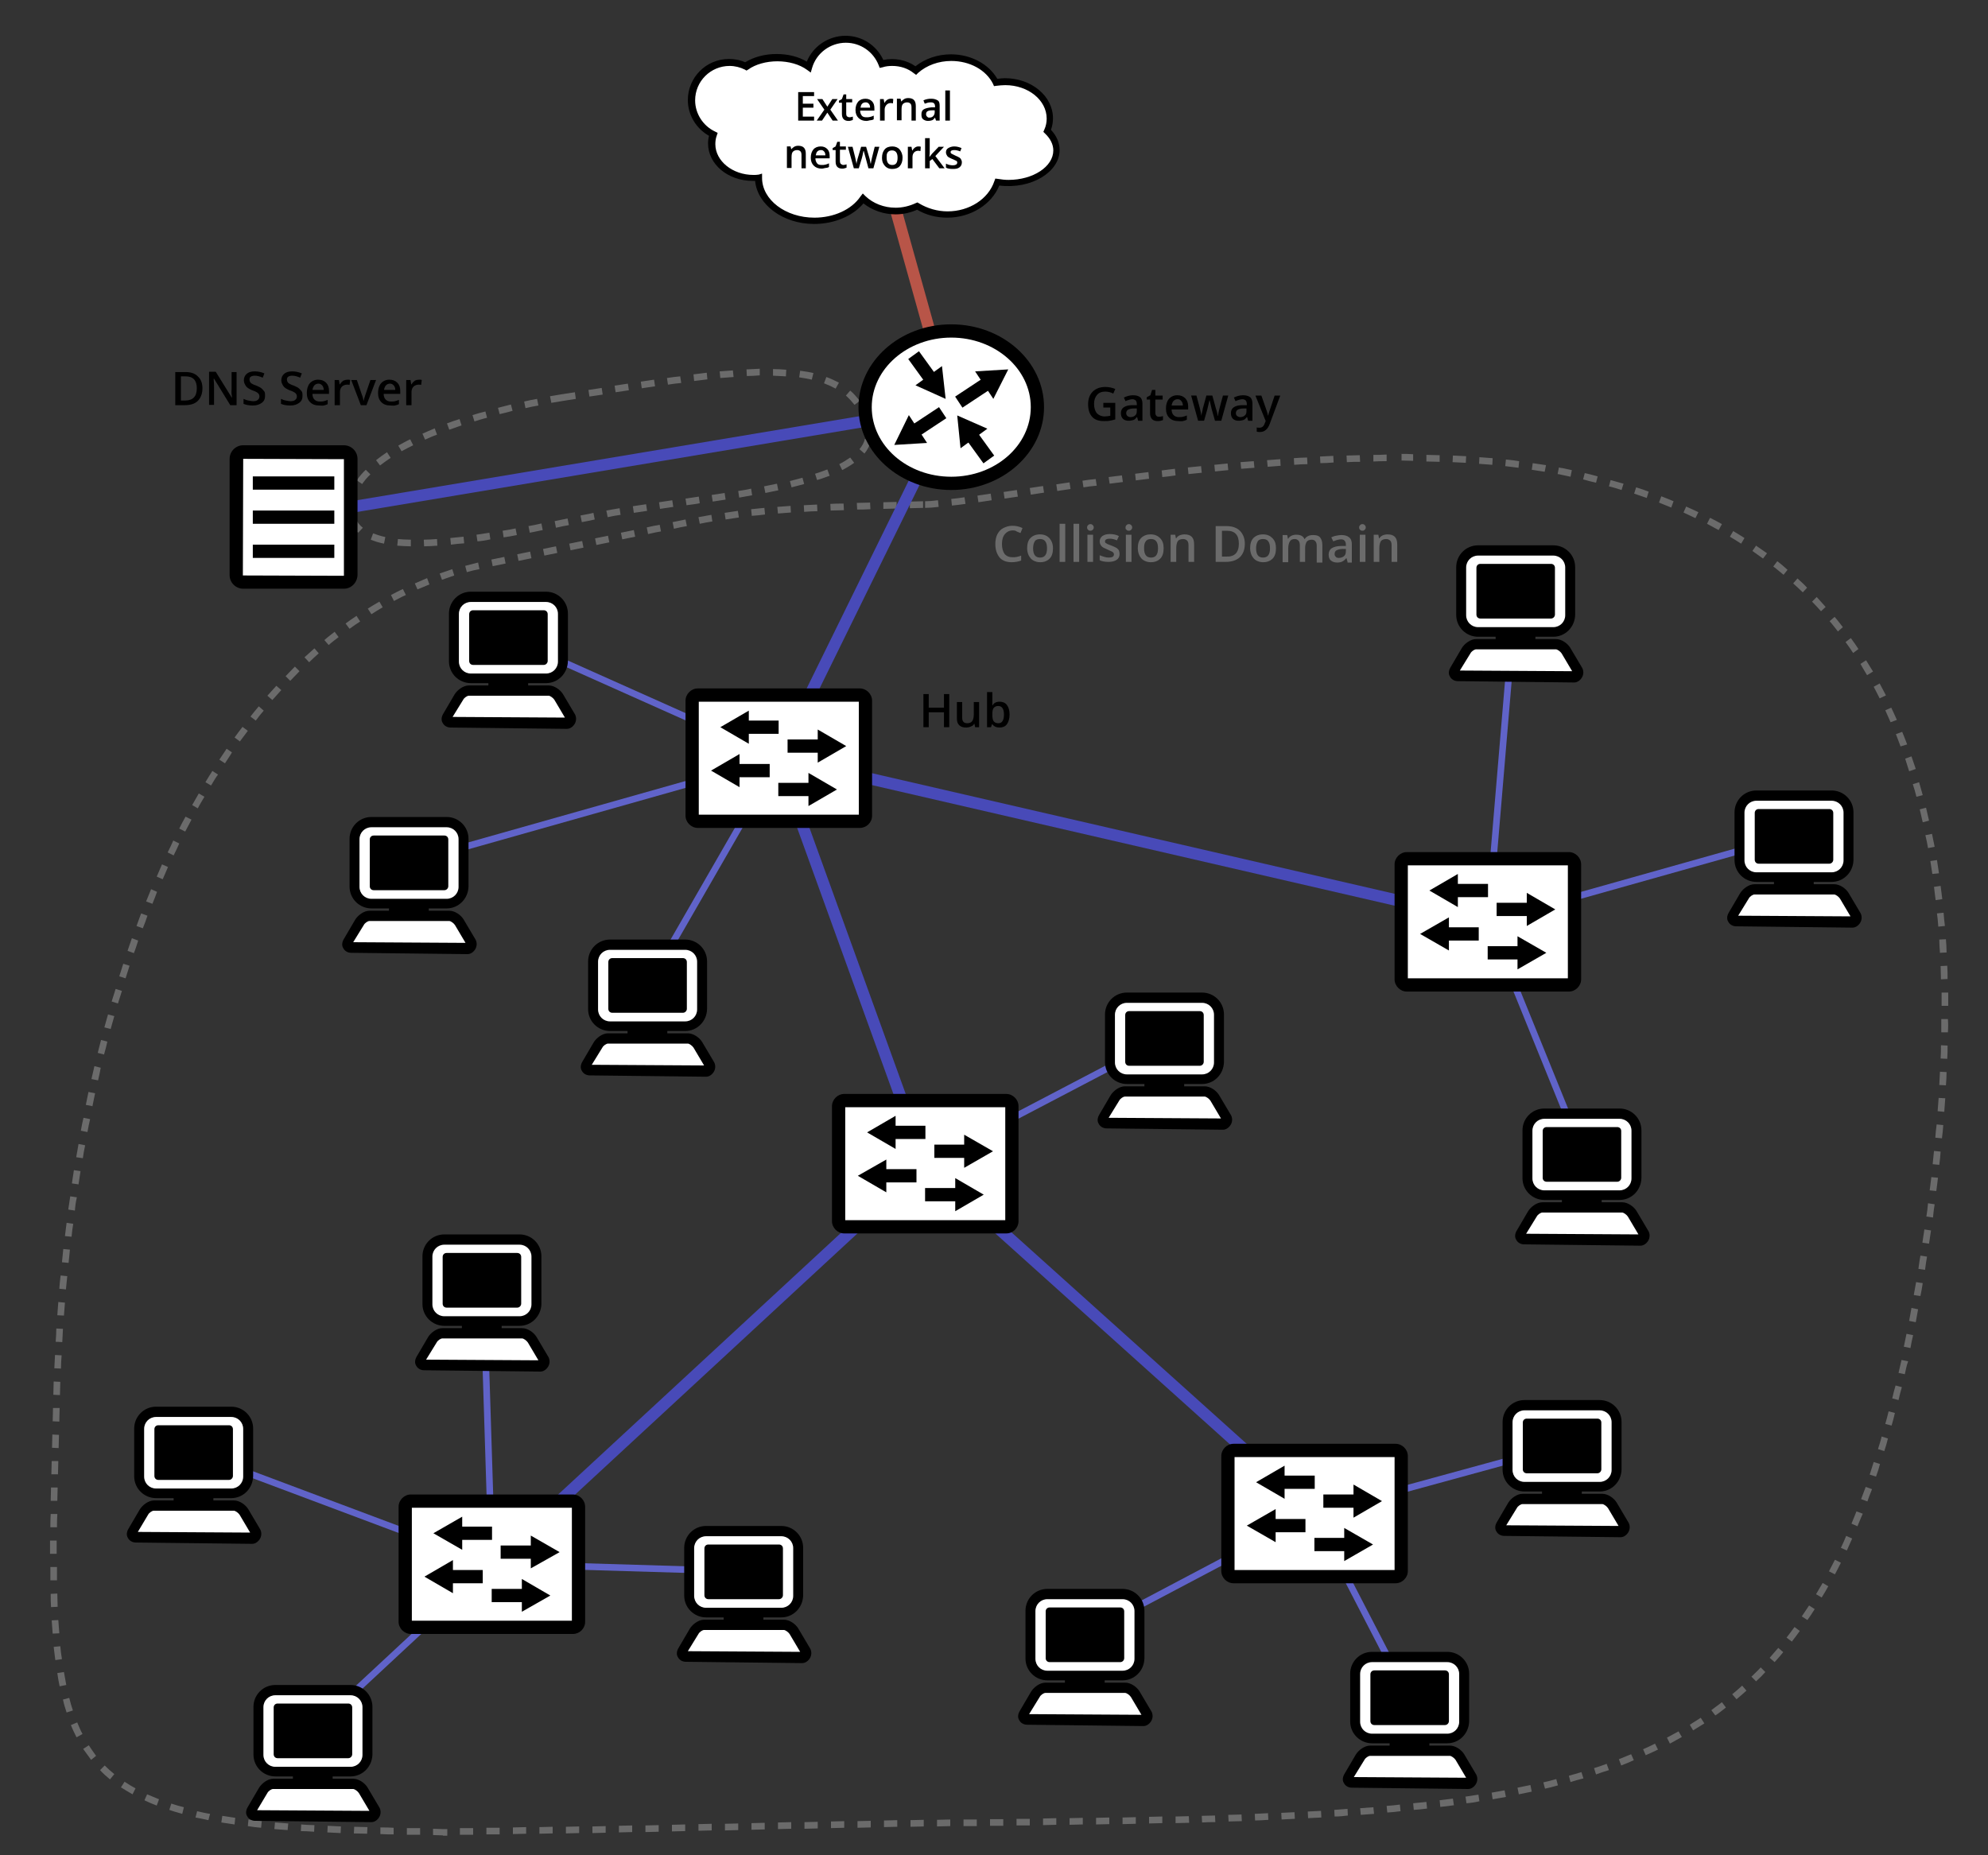 <?xml version="1.0" encoding="utf-8"?>
<!-- Generator: Adobe Illustrator 19.2.0, SVG Export Plug-In . SVG Version: 6.00 Build 0)  -->
<svg version="1.1" id="Layer_1" xmlns="http://www.w3.org/2000/svg" xmlns:xlink="http://www.w3.org/1999/xlink" x="0px" y="0px"
	 viewBox="0 0 600 560" style="enable-background:new 0 0 600 560;" xml:space="preserve">
<rect x="0" y="0" width="600" height="560" fill="#333333" stroke="none"/>
<style type="text/css">
	.st0{fill:#6B6B6B;}
	.st1{fill:#B85548;}
	.st2{fill:#6063C9;}
	.st3{fill:#484AB8;}
	.st4{fill:#FFFFFF;}
</style>
<g>
	<path class="st0" d="M124,164.9c-1.4,0-2.8-0.1-4.1-0.2l0.2-2c1.2,0.1,2.5,0.2,3.9,0.2L124,164.9z M128,164.9l-0.1-2
		c1.3,0,2.6-0.1,4-0.2l0.1,2C130.7,164.8,129.3,164.9,128,164.9z M136.1,164.4l-0.2-2c1.3-0.1,2.6-0.3,4-0.4l0.2,2
		C138.7,164.1,137.4,164.2,136.1,164.4z M115.9,164.1c-1.5-0.3-2.8-0.7-4-1.2l0.7-1.9c1.1,0.4,2.3,0.8,3.7,1.1L115.9,164.1z
		 M144.1,163.4l-0.3-2c1.3-0.2,2.6-0.4,3.9-0.6l0.3,2C146.7,163.1,145.4,163.3,144.1,163.4z M152,162.2l-0.3-2
		c1.3-0.2,2.6-0.4,3.9-0.7l0.4,2C154.7,161.8,153.3,162,152,162.2z M159.9,160.8l-0.4-2c1.3-0.2,2.6-0.5,3.9-0.8l0.4,2
		C162.5,160.3,161.2,160.5,159.9,160.8z M108.1,160.8c-1.2-1-2.1-2.2-2.6-3.6l1.9-0.7c0.4,1.1,1.1,2,2.1,2.8L108.1,160.8z
		 M167.8,159.3l-0.4-2c1.3-0.3,2.6-0.5,3.9-0.8l0.4,2C170.4,158.7,169.1,159,167.8,159.3z M175.6,157.6l-0.4-2l2.6-0.5
		c0.4-0.1,0.9-0.2,1.3-0.3l0.4,2c-0.4,0.1-0.9,0.2-1.3,0.3L175.6,157.6z M183.4,156.1l-0.4-2c1.3-0.2,2.6-0.5,4-0.7l0.3,2
		C186,155.6,184.7,155.8,183.4,156.1z M191.3,154.8l-0.3-2c1.3-0.2,2.6-0.4,4-0.6l0.3,2C193.9,154.4,192.6,154.6,191.3,154.8z
		 M199.2,153.6l-0.3-2l4-0.6l0.3,2L199.2,153.6z M106.8,153l-2-0.1c0.1-1.4,0.4-2.8,0.9-4.2l1.9,0.7
		C107.2,150.5,106.9,151.8,106.8,153z M207.2,152.5l-0.3-2c1.3-0.2,2.6-0.4,4-0.6l0.3,2C209.8,152.2,208.5,152.3,207.2,152.5z
		 M215.1,151.4l-0.3-2c1.3-0.2,2.6-0.4,3.9-0.6l0.3,2C217.8,151,216.5,151.2,215.1,151.4z M223.1,150.2l-0.3-2
		c1.3-0.2,2.6-0.4,3.9-0.7l0.3,2C225.7,149.7,224.4,150,223.1,150.2z M231,148.8l-0.4-2c1.3-0.3,2.6-0.5,3.9-0.8l0.4,2
		C233.6,148.3,232.3,148.5,231,148.8z M238.9,147.1l-0.5-1.9c1.3-0.3,2.6-0.7,3.8-1l0.5,1.9C241.5,146.4,240.2,146.8,238.9,147.1z
		 M109.3,146.1l-1.6-1.1c0.7-1.1,1.6-2.2,2.7-3.2l1.4,1.4C110.8,144.1,110,145.1,109.3,146.1z M246.6,144.9L246,143
		c1.3-0.4,2.6-0.9,3.7-1.3l0.7,1.9C249.3,144,248,144.5,246.6,144.9z M254.2,141.9l-0.9-1.8c1.2-0.6,2.3-1.3,3.3-2l1.2,1.6
		C256.7,140.5,255.5,141.2,254.2,141.9z M114.7,140.5l-1.2-1.6c1-0.8,2.1-1.6,3.3-2.4l1.1,1.7C116.7,139,115.6,139.8,114.7,140.5z
		 M260.9,136.9l-1.5-1.3c0.8-1,1.4-2,1.6-3.1l1.9,0.5C262.5,134.4,261.9,135.7,260.9,136.9z M121.2,136.2l-1-1.7
		c1.1-0.6,2.3-1.3,3.6-1.9l0.9,1.8C123.5,135,122.3,135.6,121.2,136.2z M128.3,132.7l-0.8-1.8c1.2-0.5,2.4-1.1,3.7-1.6l0.7,1.9
		C130.7,131.6,129.4,132.2,128.3,132.7z M135.6,129.7l-0.7-1.9c1.3-0.5,2.5-0.9,3.8-1.3l0.6,1.9
		C138.1,128.8,136.9,129.3,135.6,129.7z M261.1,129c-0.1-0.5-0.2-1-0.4-1.5c-0.2-0.7-0.5-1.4-0.8-2l1.8-0.8c0.3,0.7,0.6,1.4,0.9,2.2
		c0.2,0.6,0.4,1.2,0.5,1.8L261.1,129z M143.2,127.2l-0.6-1.9c1.3-0.4,2.6-0.8,3.9-1.1l0.5,1.9C145.7,126.4,144.5,126.8,143.2,127.2z
		 M150.8,125l-0.5-1.9c1.3-0.3,2.6-0.7,3.9-1l0.5,1.9C153.4,124.4,152.1,124.7,150.8,125z M158.6,123.2l-0.4-2
		c1.3-0.3,2.6-0.6,3.9-0.8l0.4,2C161.2,122.6,159.9,122.9,158.6,123.2z M257.9,122.2c-0.8-1-1.6-1.9-2.6-2.8l1.3-1.5
		c1.1,0.9,2,2,2.9,3.1L257.9,122.2z M166.4,121.6l-0.4-2c1.2-0.2,2.4-0.4,3.6-0.6l3.9-0.6l0.3,2L170,121
		C168.8,121.2,167.6,121.4,166.4,121.6z M177.9,119.7l-0.3-2l4-0.6l0.3,2L177.9,119.7z M185.8,118.4l-0.3-2c1.3-0.2,2.7-0.4,4-0.6
		l0.3,2C188.4,118,187.1,118.2,185.8,118.4z M252.2,117.3c-1.1-0.6-2.2-1.1-3.5-1.6l0.7-1.9c1.4,0.5,2.6,1.1,3.8,1.7L252.2,117.3z
		 M193.7,117.2l-0.3-2c1.3-0.2,2.7-0.4,4-0.6l0.3,2C196.3,116.8,195,117,193.7,117.2z M201.6,116.1l-0.3-2c1.3-0.2,2.7-0.4,4-0.5
		l0.3,2C204.3,115.7,202.9,115.9,201.6,116.1z M209.5,115l-0.2-2c1.4-0.2,2.7-0.3,4-0.5l0.2,2C212.2,114.7,210.9,114.8,209.5,115z
		 M245,114.6c-1.2-0.3-2.5-0.5-3.8-0.7l0.3-2c1.4,0.2,2.8,0.4,4,0.7L245,114.6z M217.4,114.1l-0.2-2c1.4-0.1,2.7-0.2,4-0.3l0.2,2
		C220.1,113.9,218.8,114,217.4,114.1z M237.2,113.6c-1.3-0.1-2.6-0.1-3.9-0.2l0-2c1.4,0,2.8,0.1,4,0.2L237.2,113.6z M225.4,113.5
		l-0.1-2c1.4-0.1,2.7-0.1,4-0.2l0,2C228.1,113.4,226.7,113.5,225.4,113.5z"/>
</g>
<g>
	<path class="st0" d="M133.7,554l-3-0.1l0-1.9l3,0.1h1.3v2H133.7z M138.8,553.8l0-2l4,0l0,2L138.8,553.8z M126.8,553.8
		c-1.4,0-2.7,0-4,0l0-2c1.3,0,2.6,0,4,0L126.8,553.8z M146.8,553.7l0-2l4,0l0,2L146.8,553.7z M118.8,553.7c-1.4,0-2.7,0-4-0.1l0-2
		c1.3,0,2.6,0,4,0.1L118.8,553.7z M154.8,553.6l0-2l4-0.1l0,2L154.8,553.6z M162.8,553.5l0-2l4-0.1l0,2L162.8,553.5z M110.8,553.5
		c-1.4,0-2.7-0.1-4-0.1l0.1-2c1.3,0,2.6,0.1,4,0.1L110.8,553.5z M170.8,553.4l0-2l4-0.1l0,2L170.8,553.4z M102.8,553.3
		c-1.4-0.1-2.7-0.1-4-0.2l0.1-2c1.3,0.1,2.6,0.1,4,0.2L102.8,553.3z M178.8,553.3l0-2l4-0.1l0,2L178.8,553.3z M186.8,553.1l0-2
		l4-0.1l0,2L186.8,553.1z M194.8,553l0-2l4-0.1l0,2L194.8,553z M94.8,552.9c-1.4-0.1-2.7-0.2-4-0.2l0.1-2c1.3,0.1,2.6,0.2,4,0.2
		L94.8,552.9z M202.8,552.8l0-2l4-0.1l0,2L202.8,552.8z M210.8,552.6l0-2l4-0.1l0,2L210.8,552.6z M218.8,552.5l0-2l4-0.1l0,2
		L218.8,552.5z M86.8,552.4c-1.4-0.1-2.7-0.2-4-0.3l0.2-2c1.3,0.1,2.6,0.2,4,0.3L86.8,552.4z M226.8,552.3l0-2l4-0.1l0,2
		L226.8,552.3z M234.8,552.1l0-2l4-0.1l0,2L234.8,552.1z M242.8,552l0-2l4-0.1l0,2L242.8,552z M250.8,551.8l0-2l4-0.1l0,2
		L250.8,551.8z M78.8,551.7c-1.4-0.1-2.7-0.3-4-0.5l0.2-2c1.3,0.2,2.6,0.3,4,0.5L78.8,551.7z M258.8,551.7l0-2l4-0.1l0,2
		L258.8,551.7z M266.8,551.5l0-2l4-0.1l0,2L266.8,551.5z M274.8,551.4l0-2l4-0.1l0,2L274.8,551.4z M282.8,551.3l0-2l4-0.1l0,2
		L282.8,551.3z M290.8,551.2l0-2l4,0l0,2L290.8,551.2z M298.8,551.1l0-2l4,0l0,2L298.8,551.1z M306.8,551l0-2l4,0l0,2L306.8,551z
		 M314.8,550.9l0-2l4-0.1l0,2L314.8,550.9z M322.8,550.8l0-2l4-0.1l0,2L322.8,550.8z M330.8,550.7l0-2l4-0.1l0,2L330.8,550.7z
		 M70.8,550.7c-1.4-0.2-2.7-0.4-4-0.6l0.3-2c1.3,0.2,2.6,0.4,3.9,0.6L70.8,550.7z M338.8,550.6l0-2l4-0.1l0,2L338.8,550.6z
		 M346.8,550.4l0-2l4-0.1l0,2L346.8,550.4z M354.8,550.3l0-2l4-0.1l0.1,2L354.8,550.3z M362.8,550.1l-0.1-2c1.3,0,2.7-0.1,4-0.1
		l0.1,2C365.4,550,364.1,550,362.8,550.1z M370.8,549.8l-0.1-2c1.3,0,2.7-0.1,4-0.1l0.1,2C373.4,549.7,372.1,549.8,370.8,549.8z
		 M378.8,549.5l-0.1-2c1.3-0.1,2.7-0.1,4-0.2l0.1,2C381.4,549.4,380.1,549.5,378.8,549.5z M62.9,549.4c-1.4-0.3-2.7-0.6-3.9-0.8
		l0.5-1.9c1.3,0.3,2.5,0.6,3.9,0.8L62.9,549.4z M386.8,549.2l-0.1-2c1.3-0.1,2.7-0.1,4-0.2l0.1,2
		C389.4,549.1,388.1,549.1,386.8,549.2z M394.8,548.8l-0.1-2c1.3-0.1,2.7-0.1,4-0.2l0.1,2C397.4,548.7,396.1,548.7,394.8,548.8z
		 M402.8,548.3l-0.1-2c1.3-0.1,2.7-0.2,4-0.3l0.1,2C405.4,548.2,404.1,548.3,402.8,548.3z M410.7,547.8l-0.2-2
		c1.3-0.1,2.7-0.2,4-0.3l0.2,2C413.4,547.6,412.1,547.7,410.7,547.8z M55,547.5c-1.3-0.4-2.6-0.7-3.9-1.2l0.6-1.9
		c1.2,0.4,2.5,0.8,3.8,1.1L55,547.5z M418.7,547.1l-0.2-2c1.3-0.1,2.7-0.2,4-0.4l0.2,2C421.4,546.9,420.1,547,418.7,547.1z
		 M426.7,546.3l-0.2-2c1.3-0.1,2.7-0.3,4-0.4l0.2,2C429.4,546.1,428,546.2,426.7,546.3z M434.7,545.4l-0.2-2c1.3-0.2,2.6-0.3,4-0.5
		l0.3,2C437.3,545.1,436,545.3,434.7,545.4z M47.3,545c-1.3-0.5-2.5-1-3.7-1.6l0.8-1.8c1.2,0.5,2.4,1,3.6,1.5L47.3,545z
		 M442.6,544.3l-0.3-2c1.3-0.2,2.6-0.4,3.9-0.6l0.3,2C445.3,544,443.9,544.2,442.6,544.3z M450.5,543.1l-0.3-2
		c1.3-0.2,2.6-0.5,3.9-0.7l0.4,2C453.2,542.6,451.9,542.9,450.5,543.1z M40,541.6c-1.2-0.7-2.4-1.4-3.5-2.1l1.1-1.7
		c1,0.7,2.2,1.4,3.3,2L40,541.6z M458.4,541.6l-0.4-2c1.3-0.3,2.6-0.5,3.9-0.8l0.4,2C461,541.1,459.7,541.3,458.4,541.6z
		 M466.3,539.9l-0.5-1.9c1.3-0.3,2.6-0.6,3.9-1l0.5,1.9C468.9,539.3,467.6,539.6,466.3,539.9z M474,537.9l-0.5-1.9
		c1.3-0.4,2.6-0.7,3.8-1.1l0.6,1.9C476.6,537.1,475.3,537.5,474,537.9z M33.2,537.1c-1.1-0.9-2.1-1.8-3-2.8l1.4-1.4
		c0.9,0.9,1.9,1.8,2.9,2.6L33.2,537.1z M481.7,535.6l-0.6-1.9c1.3-0.4,2.5-0.8,3.8-1.3l0.7,1.9C484.3,534.7,483,535.1,481.7,535.6z
		 M489.3,532.9l-0.7-1.9c1.2-0.5,2.5-1,3.7-1.5l0.8,1.8C491.8,531.9,490.6,532.4,489.3,532.9z M27.5,531.2c-0.8-1.1-1.6-2.2-2.4-3.3
		l1.7-1.1c0.7,1.1,1.5,2.2,2.2,3.2L27.5,531.2z M496.7,529.8l-0.8-1.8c1.2-0.5,2.4-1.1,3.6-1.7l0.9,1.8
		C499.2,528.7,498,529.2,496.7,529.8z M504,526.3l-0.9-1.8c1.2-0.6,2.3-1.3,3.5-1.9l1,1.7C506.4,525,505.2,525.6,504,526.3z
		 M23.1,524.4c-0.6-1.2-1.2-2.4-1.7-3.7l1.9-0.8c0.5,1.2,1,2.4,1.6,3.5L23.1,524.4z M511,522.3l-1-1.7c1.1-0.7,2.2-1.4,3.3-2.1
		l1.1,1.7C513.3,520.9,512.1,521.6,511,522.3z M517.7,517.8l-1.2-1.6c1.1-0.8,2.1-1.6,3.2-2.4l1.2,1.6
		C519.9,516.2,518.8,517.1,517.7,517.8z M20.1,516.9c-0.4-1.2-0.8-2.5-1.1-3.9l1.9-0.5c0.3,1.3,0.7,2.6,1.1,3.8L20.1,516.9z
		 M524.1,512.9l-1.3-1.5c1-0.8,2-1.7,3-2.6l1.3,1.5C526.1,511.2,525.1,512.1,524.1,512.9z M18,509c-0.3-1.3-0.5-2.6-0.7-4l2-0.3
		c0.2,1.3,0.5,2.6,0.7,3.9L18,509z M530,507.5l-1.4-1.4c0.9-0.9,1.9-1.8,2.8-2.8l1.4,1.4C532,505.6,531,506.6,530,507.5z
		 M535.6,501.7l-1.5-1.3c0.9-1,1.7-2,2.6-3l1.5,1.3C537.4,499.7,536.5,500.7,535.6,501.7z M16.7,501.1c-0.2-1.3-0.3-2.6-0.5-4l2-0.2
		c0.1,1.3,0.3,2.7,0.5,3.9L16.7,501.1z M540.8,495.5l-1.6-1.2c0.8-1,1.6-2.1,2.4-3.2l1.6,1.2C542.4,493.4,541.6,494.5,540.8,495.5z
		 M15.9,493.1c-0.1-1.3-0.2-2.6-0.3-4l2-0.1c0.1,1.4,0.2,2.7,0.3,4L15.9,493.1z M545.5,489l-1.7-1.1c0.7-1.1,1.5-2.2,2.2-3.3
		l1.7,1.1C547,486.8,546.3,487.9,545.5,489z M15.4,485.1c-0.1-1.3-0.1-2.6-0.1-4l2-0.1c0,1.4,0.1,2.7,0.1,4L15.4,485.1z
		 M549.8,482.2l-1.7-1c0.7-1.1,1.3-2.3,2-3.4l1.7,1C551.2,479.9,550.5,481.1,549.8,482.2z M15.2,477c0-1.3,0-2.6,0-4l2,0
		c0,1.4,0,2.7,0,4L15.2,477z M553.8,475.2l-1.8-0.9c0.6-1.2,1.2-2.3,1.8-3.5l1.8,0.9C555,472.9,554.4,474.1,553.8,475.2z M17.1,469
		l-2,0c0-1.3,0-2.7,0-4l2,0C17.1,466.4,17.1,467.7,17.1,469z M557.4,468l-1.8-0.8c0.6-1.2,1.1-2.4,1.6-3.6l1.8,0.8
		C558.5,465.6,557.9,466.8,557.4,468z M17.2,461l-2,0c0-1.3,0-2.6,0.1-4l2,0C17.2,458.4,17.2,459.7,17.2,461z M560.6,460.7l-1.8-0.8
		c0.5-1.2,1-2.4,1.5-3.7l1.9,0.7C561.6,458.2,561.1,459.5,560.6,460.7z M563.6,453.2l-1.9-0.7c0.5-1.2,0.9-2.5,1.4-3.7l1.9,0.7
		C564.5,450.7,564,452,563.6,453.2z M17.3,453l-2,0c0-1.3,0.1-2.7,0.1-4l2,0C17.4,450.4,17.3,451.7,17.3,453z M566.2,445.7l-1.9-0.6
		c0.4-1.2,0.8-2.5,1.2-3.8l1.9,0.6C567.1,443.1,566.7,444.4,566.2,445.7z M17.5,445l-2,0l0.1-4l2,0L17.5,445z M568.7,438l-1.9-0.6
		c0.4-1.3,0.8-2.5,1.1-3.8l1.9,0.6C569.5,435.5,569.1,436.8,568.7,438z M17.7,437.1l-2-0.1l0.1-4l2,0.1L17.7,437.1z M570.9,430.3
		l-1.9-0.5c0.4-1.3,0.7-2.6,1-3.8l1.9,0.5C571.6,427.8,571.3,429,570.9,430.3z M17.9,429.1l-2-0.1l0.1-4l2,0L17.9,429.1z M573,422.6
		l-1.9-0.5c0.3-1.3,0.6-2.6,1-3.9l1.9,0.5C573.6,420,573.3,421.3,573,422.6z M18.1,421.1l-2-0.1c0-1.3,0.1-2.7,0.1-4l2,0.1
		C18.2,418.4,18.1,419.7,18.1,421.1z M574.9,414.8l-1.9-0.4c0.3-1.3,0.6-2.6,0.9-3.9l2,0.4C575.4,412.2,575.2,413.5,574.9,414.8z
		 M18.4,413.1l-2-0.1c0.1-1.3,0.1-2.7,0.2-4l2,0.1C18.5,410.4,18.4,411.7,18.4,413.1z M576.6,406.9l-2-0.4c0.3-1.3,0.5-2.6,0.8-3.9
		l2,0.4C577.1,404.3,576.8,405.6,576.6,406.9z M18.8,405.1l-2-0.1c0.1-1.3,0.2-2.7,0.2-4l2,0.1C18.9,402.4,18.9,403.8,18.8,405.1z
		 M578.2,399.1l-2-0.4c0.2-1.3,0.5-2.6,0.7-3.9l2,0.4C578.7,396.5,578.4,397.8,578.2,399.1z M19.3,397.1l-2-0.1
		c0.1-1.3,0.2-2.7,0.3-4l2,0.2C19.5,394.5,19.4,395.8,19.3,397.1z M579.6,391.2l-2-0.3c0.2-1.3,0.5-2.6,0.7-3.9l2,0.3
		C580.1,388.6,579.9,389.9,579.6,391.2z M19.9,389.2l-2-0.2c0.1-1.3,0.2-2.7,0.4-4l2,0.2C20.2,386.5,20,387.8,19.9,389.2z
		 M581,383.3l-2-0.3l0.3-2.2c0.1-0.6,0.2-1.2,0.3-1.8l2,0.3c-0.1,0.6-0.2,1.2-0.3,1.8L581,383.3z M20.7,381.2l-2-0.2
		c0.1-1.3,0.3-2.7,0.4-4l2,0.2C21,378.6,20.8,379.9,20.7,381.2z M582.2,375.4l-2-0.3c0.2-1.3,0.4-2.6,0.6-4l2,0.3
		C582.6,372.8,582.4,374.1,582.2,375.4z M21.6,373.3l-2-0.2c0.2-1.3,0.3-2.7,0.5-4l2,0.3C21.9,370.6,21.7,372,21.6,373.3z
		 M583.4,367.5l-2-0.3c0.2-1.3,0.4-2.6,0.5-4l2,0.3C583.7,364.8,583.5,366.1,583.4,367.5z M22.6,365.4l-2-0.3c0.2-1.3,0.4-2.7,0.6-4
		l2,0.3C22.9,362.7,22.7,364,22.6,365.4z M584.4,359.5l-2-0.2c0.2-1.3,0.3-2.7,0.5-4l2,0.2C584.7,356.9,584.6,358.2,584.4,359.5z
		 M23.7,357.5l-2-0.3c0.2-1.3,0.4-2.6,0.6-4l2,0.3C24.1,354.8,23.9,356.1,23.7,357.5z M585.3,351.6l-2-0.2c0.1-1.3,0.3-2.7,0.4-4
		l2,0.2C585.6,348.9,585.5,350.2,585.3,351.6z M25,349.6l-2-0.3c0.2-1.3,0.5-2.6,0.7-4l2,0.4C25.4,347,25.2,348.3,25,349.6z
		 M586.1,343.6l-2-0.2c0.1-1.3,0.2-2.7,0.4-4l2,0.2C586.4,340.9,586.3,342.2,586.1,343.6z M26.4,341.7l-2-0.4
		c0.2-1.3,0.5-2.6,0.8-3.9l2,0.4C26.9,339.1,26.6,340.4,26.4,341.7z M586.8,335.6l-2-0.2c0.1-1.3,0.2-2.7,0.3-4l2,0.1
		C587,332.9,586.9,334.3,586.8,335.6z M27.9,333.9l-2-0.4c0.3-1.3,0.5-2.6,0.8-3.9l2,0.4C28.4,331.3,28.2,332.6,27.9,333.9z
		 M587.3,327.6l-2-0.1c0.1-1.3,0.1-2.7,0.2-4l2,0.1C587.5,324.9,587.4,326.3,587.3,327.6z M29.6,326.1l-2-0.4
		c0.3-1.3,0.6-2.6,0.9-3.9l1.9,0.5C30.2,323.5,29.9,324.8,29.6,326.1z M587.7,319.6l-2-0.1c0.1-1.3,0.1-2.7,0.1-4l2,0.1
		C587.8,316.9,587.8,318.2,587.7,319.6z M31.4,318.3l-1.9-0.5c0.3-1.3,0.7-2.6,1-3.9l1.9,0.5C32.1,315.7,31.8,317,31.4,318.3z
		 M587.9,311.6l-2,0c0-1.3,0-2.7,0-4l2,0C588,308.9,588,310.2,587.9,311.6z M33.4,310.6l-1.9-0.5c0.4-1.3,0.7-2.6,1.1-3.9l1.9,0.5
		C34.1,308,33.8,309.3,33.4,310.6z M586,303.6c0-1.3,0-2.7,0-4l2,0c0,1.3,0,2.7,0,4L586,303.6z M35.6,302.9l-1.9-0.6
		c0.4-1.3,0.8-2.6,1.2-3.8l1.9,0.6C36.4,300.4,36,301.6,35.6,302.9z M585.8,295.6c0-1.3-0.1-2.7-0.1-4l2-0.1c0.1,1.3,0.1,2.7,0.1,4
		L585.8,295.6z M37.9,295.3l-1.9-0.6c0.4-1.3,0.8-2.5,1.2-3.8l1.9,0.6C38.7,292.8,38.3,294,37.9,295.3z M40.4,287.7l-1.9-0.7
		c0.4-1.3,0.9-2.5,1.3-3.8l1.9,0.7C41.3,285.2,40.9,286.5,40.4,287.7z M585.5,287.6c-0.1-1.3-0.2-2.7-0.2-4l2-0.1
		c0.1,1.3,0.2,2.7,0.2,4L585.5,287.6z M43.1,280.2l-1.9-0.7c0.5-1.3,0.9-2.5,1.4-3.8l1.9,0.7C44.1,277.7,43.6,279,43.1,280.2z
		 M585,279.7c-0.1-1.3-0.2-2.7-0.4-4l2-0.2c0.1,1.3,0.2,2.7,0.4,4L585,279.7z M46,272.8l-1.9-0.7c0.5-1.2,1-2.5,1.5-3.7l1.8,0.8
		C47,270.3,46.5,271.6,46,272.8z M584.2,271.7c-0.2-1.3-0.3-2.6-0.5-4l2-0.3c0.2,1.3,0.3,2.6,0.5,4L584.2,271.7z M49.1,265.4
		l-1.8-0.8c0.5-1.2,1.1-2.5,1.6-3.7l1.8,0.8C50.2,263,49.6,264.2,49.1,265.4z M583.2,263.8c-0.2-1.3-0.4-2.6-0.6-3.9l2-0.3
		c0.2,1.3,0.4,2.6,0.6,4L583.2,263.8z M52.4,258.2l-1.8-0.9c0.6-1.2,1.2-2.4,1.7-3.6l1.8,0.9C53.6,255.8,53,257,52.4,258.2z
		 M581.9,256c-0.2-1.3-0.5-2.6-0.8-3.9l2-0.4c0.3,1.3,0.5,2.6,0.8,3.9L581.9,256z M55.9,251l-1.8-0.9c0.6-1.2,1.2-2.4,1.9-3.6
		l1.8,0.9C57.1,248.7,56.5,249.9,55.9,251z M580.3,248.2c-0.3-1.3-0.6-2.6-0.9-3.9l1.9-0.5c0.3,1.3,0.6,2.6,0.9,3.9L580.3,248.2z
		 M59.7,244l-1.7-1c0.7-1.2,1.3-2.3,2-3.5l1.7,1C61,241.7,60.3,242.8,59.7,244z M578.4,240.5c-0.3-1.3-0.7-2.6-1.1-3.8l1.9-0.6
		c0.4,1.3,0.7,2.6,1.1,3.9L578.4,240.5z M63.7,237.1l-1.7-1c0.7-1.2,1.4-2.3,2.1-3.4l1.7,1.1C65,234.8,64.4,236,63.7,237.1z
		 M576.2,232.8c-0.4-1.3-0.8-2.5-1.2-3.8l1.9-0.7c0.4,1.3,0.9,2.5,1.3,3.8L576.2,232.8z M67.9,230.4l-1.7-1.1
		c0.7-1.1,1.5-2.2,2.2-3.3l1.6,1.1C69.4,228.2,68.6,229.3,67.9,230.4z M573.6,225.3c-0.5-1.3-0.9-2.5-1.4-3.7l1.9-0.7
		c0.5,1.2,1,2.5,1.5,3.8L573.6,225.3z M72.4,223.8l-1.6-1.2c0.8-1.1,1.6-2.2,2.4-3.2l1.6,1.2C74,221.7,73.2,222.7,72.4,223.8z
		 M570.6,218c-0.5-1.2-1.1-2.4-1.6-3.6l1.8-0.8c0.6,1.2,1.1,2.4,1.7,3.7L570.6,218z M77.2,217.5l-1.6-1.2c0.8-1.1,1.7-2.1,2.5-3.1
		l1.5,1.3C78.8,215.4,78,216.4,77.2,217.5z M82.2,211.3l-1.5-1.3c0.9-1,1.8-2,2.7-3l1.5,1.3C84,209.3,83.1,210.3,82.2,211.3z
		 M567.3,210.8c-0.6-1.2-1.2-2.4-1.8-3.5l1.8-1c0.6,1.2,1.3,2.4,1.9,3.6L567.3,210.8z M87.6,205.5l-1.4-1.4c0.9-1,1.9-1.9,2.8-2.9
		l1.4,1.4C89.5,203.6,88.5,204.5,87.6,205.5z M563.5,203.8c-0.7-1.2-1.4-2.3-2-3.4l1.7-1.1c0.7,1.1,1.4,2.3,2.1,3.4L563.5,203.8z
		 M93.3,199.9l-1.4-1.5c1-0.9,2-1.8,3-2.7l1.3,1.5C95.2,198.1,94.2,199,93.3,199.9z M559.3,197.1c-0.7-1.1-1.5-2.2-2.3-3.3l1.6-1.2
		c0.8,1.1,1.6,2.2,2.3,3.3L559.3,197.1z M99.2,194.7l-1.3-1.5c1-0.9,2.1-1.7,3.1-2.5l1.2,1.6C101.3,193,100.2,193.8,99.2,194.7z
		 M554.7,190.6c-0.8-1-1.6-2.1-2.5-3.1l1.5-1.3c0.9,1,1.7,2.1,2.5,3.1L554.7,190.6z M105.5,189.8l-1.2-1.6c1.1-0.8,2.2-1.6,3.3-2.3
		l1.1,1.7C107.7,188.2,106.6,189,105.5,189.8z M112.1,185.4l-1.1-1.7c1.1-0.7,2.3-1.4,3.5-2.1l1,1.7
		C114.3,184,113.2,184.7,112.1,185.4z M549.6,184.5c-0.9-1-1.8-2-2.7-2.9l1.4-1.4c0.9,1,1.8,2,2.7,3L549.6,184.5z M118.9,181.4
		l-0.9-1.8c1.2-0.6,2.4-1.3,3.6-1.8l0.9,1.8C121.3,180.1,120.1,180.8,118.9,181.4z M544.1,178.8c-0.9-0.9-1.9-1.8-2.9-2.7l1.3-1.5
		c1,0.9,2,1.8,2.9,2.8L544.1,178.8z M126,177.9l-0.8-1.8c1.2-0.5,2.5-1.1,3.7-1.6l0.7,1.9C128.5,176.9,127.2,177.4,126,177.9z
		 M133.4,175l-0.7-1.9c1.3-0.4,2.6-0.9,3.8-1.3l0.6,1.9C135.9,174.1,134.6,174.6,133.4,175z M538.3,173.5c-1-0.8-2-1.7-3.1-2.5
		l1.2-1.6c1.1,0.8,2.1,1.7,3.1,2.6L538.3,173.5z M140.9,172.7l-0.5-1.9c1.3-0.3,2.6-0.7,3.9-1l0.4,2
		C143.5,172,142.2,172.3,140.9,172.7z M148.7,170.9l-0.4-2l3.9-0.8l0.4,2L148.7,170.9z M156.5,169.3l-0.4-2l3.9-0.8l0.4,2
		L156.5,169.3z M532.1,168.6c-1.1-0.8-2.1-1.5-3.2-2.3l1.1-1.6c1.1,0.8,2.2,1.5,3.3,2.3L532.1,168.6z M164.3,167.7l-0.4-2l3.9-0.8
		l0.4,2L164.3,167.7z M172.2,166.1l-0.4-2l3.9-0.8l0.4,2L172.2,166.1z M180,164.5l-0.4-2l3.9-0.8l0.4,2L180,164.5z M525.5,164.1
		c-1.1-0.7-2.2-1.4-3.4-2.1l1-1.7c1.2,0.7,2.3,1.4,3.4,2.1L525.5,164.1z M187.8,162.8l-0.4-2l3.9-0.8l0.4,2L187.8,162.8z
		 M195.6,161.2l-0.4-2c1.3-0.3,2.6-0.6,3.9-0.8l0.4,2C198.2,160.6,196.9,160.9,195.6,161.2z M518.7,160c-1.2-0.6-2.3-1.3-3.5-1.9
		l0.9-1.8c1.2,0.6,2.4,1.2,3.6,1.9L518.7,160z M203.4,159.6l-0.4-2c1.3-0.3,2.6-0.5,3.9-0.8l0.4,2C206,159,204.7,159.3,203.4,159.6z
		 M211.2,158.1l-0.4-2c1.3-0.2,2.6-0.5,3.9-0.7l0.3,2C213.8,157.6,212.5,157.8,211.2,158.1z M219,156.8l-0.3-2
		c1.3-0.2,2.6-0.4,4-0.6l0.3,2C221.7,156.4,220.4,156.6,219,156.8z M511.7,156.4c-1.2-0.6-2.4-1.1-3.6-1.7l0.8-1.8
		c1.2,0.5,2.4,1.1,3.7,1.7L511.7,156.4z M226.9,155.7l-0.2-2c1.3-0.1,2.6-0.3,4-0.4l0.2,2C229.5,155.5,228.2,155.6,226.9,155.7z
		 M234.8,155l-0.2-2c1.3-0.1,2.6-0.2,4-0.3l0.1,2C237.4,154.8,236.1,154.9,234.8,155z M242.7,154.5l-0.1-2c1.3-0.1,2.6-0.1,4-0.2
		l0.1,2C245.4,154.3,244,154.4,242.7,154.5z M250.7,154.1l-0.1-2c1.3-0.1,2.6-0.1,4-0.1l0.1,2C253.3,154,252,154.1,250.7,154.1z
		 M258.7,153.8l-0.1-2c1.3,0,2.6-0.1,4-0.1l0.1,2C261.3,153.8,260,153.8,258.7,153.8z M266.6,153.6l0-2l4-0.1l0,2L266.6,153.6z
		 M274.6,153.4l0-2l4-0.1l0,2L274.6,153.4z M279.2,153.3l0-2c1,0,2.3-0.1,3.9-0.3l0.2,2C281.6,153.2,280.3,153.3,279.2,153.3z
		 M504.4,153.2c-1.2-0.5-2.5-1-3.7-1.5l0.7-1.9c1.3,0.5,2.5,1,3.7,1.5L504.4,153.2z M287.3,152.6l-0.2-2c1.2-0.1,2.6-0.3,4-0.5
		l0.3,2C289.9,152.3,288.5,152.5,287.3,152.6z M295.3,151.6l-0.3-2c1.3-0.2,2.6-0.4,4-0.6l0.3,2
		C297.9,151.2,296.5,151.4,295.3,151.6z M303.2,150.5l-0.3-2l4-0.6l0.3,2L303.2,150.5z M497,150.3c-1.3-0.4-2.5-0.9-3.8-1.3l0.6-1.9
		c1.3,0.4,2.5,0.8,3.8,1.3L497,150.3z M311.1,149.3l-0.3-2l4-0.6l0.3,2L311.1,149.3z M319.1,148.2l-0.3-2l4-0.6l0.3,2L319.1,148.2z
		 M489.4,147.9c-1.3-0.4-2.5-0.8-3.8-1.1l0.5-1.9c1.3,0.4,2.6,0.7,3.9,1.1L489.4,147.9z M327,147.1l-0.3-2c1.3-0.2,2.6-0.4,4-0.5
		l0.3,2C329.6,146.7,328.3,146.9,327,147.1z M334.9,146l-0.3-2c1.3-0.2,2.6-0.3,4-0.5l0.3,2C337.5,145.7,336.2,145.8,334.9,146z
		 M481.7,145.7c-1.3-0.3-2.6-0.6-3.9-1l0.5-1.9c1.3,0.3,2.6,0.6,3.9,1L481.7,145.7z M342.8,145l-0.2-2c1.3-0.2,2.6-0.3,4-0.5l0.2,2
		C345.5,144.7,344.2,144.8,342.8,145z M350.8,144l-0.2-2c1.3-0.2,2.6-0.3,4-0.5l0.2,2C353.4,143.7,352.1,143.9,350.8,144z
		 M474,143.9c-0.9-0.2-1.8-0.4-2.8-0.6c-0.4-0.1-0.7-0.2-1.1-0.2l0.4-2c0.4,0.1,0.8,0.2,1.1,0.2c0.9,0.2,1.9,0.4,2.8,0.6L474,143.9z
		 M358.7,143.1l-0.2-2c1.3-0.1,2.6-0.3,4-0.4l0.2,2C361.4,142.8,360,143,358.7,143.1z M466.2,142.4c-1.3-0.2-2.6-0.4-3.9-0.6l0.3-2
		c1.3,0.2,2.7,0.4,4,0.6L466.2,142.4z M366.7,142.3l-0.2-2c1.3-0.1,2.7-0.3,4-0.4l0.2,2C369.3,142,368,142.2,366.7,142.3z
		 M374.6,141.5l-0.2-2c1.3-0.1,2.7-0.2,4-0.3l0.2,2C377.3,141.3,376,141.4,374.6,141.5z M458.3,141.2c-1.3-0.2-2.6-0.3-4-0.5l0.2-2
		c1.3,0.1,2.7,0.3,4,0.5L458.3,141.2z M382.6,140.9l-0.2-2c1.3-0.1,2.7-0.2,4-0.3l0.1,2C385.2,140.7,383.9,140.8,382.6,140.9z
		 M450.4,140.3c-1.3-0.1-2.6-0.2-4-0.3l0.1-2c1.3,0.1,2.7,0.2,4,0.3L450.4,140.3z M390.6,140.3l-0.1-2c1.3-0.1,2.7-0.2,4-0.2l0.1,2
		C393.2,140.1,391.9,140.2,390.6,140.3z M398.5,139.8l-0.1-2c1.3-0.1,2.7-0.1,4-0.2l0.1,2C401.2,139.7,399.9,139.8,398.5,139.8z
		 M442.4,139.7c-1.3-0.1-2.6-0.1-4-0.2l0.1-2c1.3,0.1,2.7,0.1,4,0.2L442.4,139.7z M406.5,139.5l-0.1-2c1.3,0,2.7-0.1,4-0.1l0.1,2
		C409.2,139.4,407.9,139.4,406.5,139.5z M434.5,139.4c-1.3,0-2.7-0.1-4-0.1l0-2c1.3,0,2.7,0.1,4,0.1L434.5,139.4z M414.5,139.3l0-2
		c1.3,0,2.7,0,4-0.1l0,2C417.2,139.2,415.9,139.2,414.5,139.3z M426.5,139.1c-1.3,0-2.6-0.1-3.9-0.1h0.4v-2h-0.4c0,0,0,0,0,0
		c1.3,0,2.6,0,3.9,0.1L426.5,139.1z"/>
</g>
<g>
	
		<rect x="273.6" y="37.6" transform="matrix(0.963 -0.269 0.269 0.963 -11.654 77.104)" class="st1" width="3.5" height="86.9"/>
</g>
<g>
	
		<rect x="146.1" y="386.4" transform="matrix(1 -3.132717e-002 3.132717e-002 1 -13.377 4.819)" class="st2" width="2" height="85.8"/>
</g>
<g>
	
		<rect x="102.5" y="407.3" transform="matrix(0.351 -0.936 0.936 0.351 -359.169 392.34)" class="st2" width="2" height="96.1"/>
</g>
<g>
	
		<rect x="84.6" y="496.3" transform="matrix(0.732 -0.681 0.681 0.732 -306.152 215.851)" class="st2" width="73.8" height="2"/>
</g>
<g>
	
		<rect x="185.5" y="435.3" transform="matrix(2.985393e-002 -1 1 2.985393e-002 -292.205 645.539)" class="st2" width="2" height="76"/>
</g>
<g>
	
		<rect x="322.9" y="474.1" transform="matrix(0.884 -0.467 0.467 0.884 -179.986 224.11)" class="st2" width="78.4" height="2"/>
</g>
<g>
	
		<rect x="410.1" y="453.3" transform="matrix(0.888 -0.459 0.459 0.888 -176.688 243.036)" class="st2" width="2" height="62.6"/>
</g>
<g>
	
		<rect x="395.4" y="445.6" transform="matrix(0.965 -0.264 0.264 0.965 -102.383 130.23)" class="st2" width="77.4" height="2"/>
</g>
<g>
	
		<rect x="274.6" y="331.3" transform="matrix(0.886 -0.464 0.464 0.886 -118.187 184.238)" class="st2" width="81.5" height="2"/>
</g>
<g>
	
		<rect x="462.3" y="275.4" transform="matrix(0.927 -0.376 0.376 0.927 -83.773 196.983)" class="st2" width="2" height="75.8"/>
</g>
<g>
	
		<rect x="447.2" y="264.2" transform="matrix(0.963 -0.271 0.271 0.963 -53.285 143.908)" class="st2" width="96.1" height="2"/>
</g>
<g>
	
		<rect x="403.2" y="227.3" transform="matrix(8.401563e-002 -0.997 0.997 8.401563e-002 187.645 660.776)" class="st2" width="100.1" height="2"/>
</g>
<g>
	
		<rect x="87" y="137.7" transform="matrix(0.986 -0.165 0.165 0.986 -20.432 32.87)" class="st3" width="201.4" height="3.5"/>
</g>
<g>
	<rect x="193.2" y="166" transform="matrix(0.408 -0.913 0.913 0.408 -77.35 302.029)" class="st2" width="2" height="89.3"/>
</g>
<g>
	
		<rect x="121.3" y="243.7" transform="matrix(0.962 -0.272 0.272 0.962 -59.78 57.961)" class="st2" width="115.9" height="2"/>
</g>
<g>
	
		<rect x="175.7" y="262.2" transform="matrix(0.499 -0.867 0.867 0.499 -120.226 318.311)" class="st2" width="79.1" height="2"/>
</g>
<g>
	
		<rect x="336.3" y="325.1" transform="matrix(0.669 -0.744 0.744 0.669 -188.426 385.261)" class="st3" width="3.5" height="157.9"/>
</g>
<g>
	
		<rect x="124.8" y="409.9" transform="matrix(0.734 -0.679 0.679 0.734 -222.639 254.556)" class="st3" width="178.2" height="3.5"/>
</g>
<g>
	
		<rect x="255.4" y="225" transform="matrix(0.94 -0.34 0.34 0.94 -83.365 104.829)" class="st3" width="3.5" height="130.1"/>
</g>
<g>
	
		<rect x="340.3" y="143.7" transform="matrix(0.225 -0.975 0.975 0.225 18.142 529.895)" class="st3" width="3.5" height="219.6"/>
</g>
<g>
	
		<rect x="202" y="174.1" transform="matrix(0.441 -0.898 0.898 0.441 -11.907 332.661)" class="st3" width="118.1" height="3.5"/>
</g>
<g>
	<g>
		<path d="M332.9,121.6h3.7v5c-0.6,0.2-1.2,0.3-1.7,0.4s-1.2,0.1-1.8,0.1c-1.5,0-2.7-0.4-3.5-1.3s-1.2-2.2-1.2-3.8
			c0-1.6,0.5-2.9,1.4-3.8c0.9-0.9,2.2-1.4,3.8-1.4c1,0,2,0.2,3,0.6l-0.6,1.4c-0.8-0.4-1.6-0.6-2.4-0.6c-1.1,0-1.9,0.3-2.5,1
			c-0.6,0.7-0.9,1.6-0.9,2.7c0,1.2,0.3,2.1,0.8,2.8c0.6,0.6,1.4,1,2.4,1c0.5,0,1.1-0.1,1.7-0.2V123h-2.1V121.6z"/>
	</g>
	<g>
		<path d="M343.5,127l-0.3-1.1h-0.1c-0.4,0.5-0.7,0.8-1.1,0.9s-0.8,0.2-1.4,0.2c-0.7,0-1.3-0.2-1.7-0.6c-0.4-0.4-0.6-1-0.6-1.7
			c0-0.8,0.3-1.4,0.9-1.8s1.5-0.6,2.6-0.6l1.3,0V122c0-0.5-0.1-0.8-0.3-1.1c-0.2-0.2-0.6-0.4-1-0.4c-0.4,0-0.8,0.1-1.1,0.2
			s-0.7,0.2-1,0.4l-0.5-1.1c0.4-0.2,0.9-0.4,1.3-0.5s0.9-0.2,1.4-0.2c1,0,1.7,0.2,2.2,0.6c0.5,0.4,0.7,1.1,0.7,2v5.1H343.5z
			 M341.2,125.9c0.6,0,1.1-0.2,1.4-0.5c0.4-0.3,0.5-0.8,0.5-1.4v-0.7l-1,0c-0.8,0-1.3,0.2-1.7,0.4c-0.3,0.2-0.5,0.6-0.5,1
			c0,0.3,0.1,0.6,0.3,0.8S340.7,125.9,341.2,125.9z"/>
	</g>
	<g>
		<path d="M349.8,125.8c0.4,0,0.8-0.1,1.2-0.2v1.2c-0.2,0.1-0.4,0.1-0.7,0.2c-0.3,0.1-0.6,0.1-0.9,0.1c-1.5,0-2.3-0.8-2.3-2.4v-4.1
			h-1v-0.7l1.1-0.6l0.5-1.6h1v1.7h2.2v1.2h-2.2v4c0,0.4,0.1,0.7,0.3,0.9C349.2,125.7,349.4,125.8,349.8,125.8z"/>
	</g>
	<g>
		<path d="M355.7,127.1c-1.2,0-2.1-0.3-2.8-1c-0.7-0.7-1-1.6-1-2.8c0-1.2,0.3-2.2,0.9-2.9s1.5-1.1,2.5-1.1c1,0,1.8,0.3,2.4,0.9
			s0.9,1.4,0.9,2.5v0.9h-5c0,0.7,0.2,1.3,0.6,1.7s0.9,0.6,1.6,0.6c0.4,0,0.9,0,1.2-0.1c0.4-0.1,0.8-0.2,1.2-0.4v1.3
			c-0.4,0.2-0.8,0.3-1.2,0.4S356.3,127.1,355.7,127.1z M355.4,120.5c-0.5,0-0.9,0.2-1.2,0.5c-0.3,0.3-0.5,0.8-0.6,1.4h3.4
			c0-0.6-0.2-1.1-0.5-1.4S356,120.5,355.4,120.5z"/>
	</g>
	<g>
		<path d="M366.7,127l-1-3.5c-0.1-0.4-0.3-1.2-0.6-2.6H365c-0.3,1.2-0.5,2.1-0.6,2.6l-1,3.5h-1.8l-2.1-7.6h1.6l1,3.7
			c0.2,0.9,0.4,1.7,0.5,2.4h0c0-0.3,0.1-0.7,0.2-1.1c0.1-0.4,0.2-0.8,0.2-1l1.1-4h1.8l1.1,4c0.1,0.2,0.2,0.6,0.3,1
			c0.1,0.5,0.2,0.8,0.2,1.1h0.1c0.1-0.6,0.2-1.3,0.5-2.4l1-3.7h1.6l-2.1,7.6H366.7z"/>
	</g>
	<g>
		<path d="M376.7,127l-0.3-1.1h-0.1c-0.4,0.5-0.7,0.8-1.1,0.9s-0.8,0.2-1.4,0.2c-0.7,0-1.3-0.2-1.7-0.6c-0.4-0.4-0.6-1-0.6-1.7
			c0-0.8,0.3-1.4,0.9-1.8s1.5-0.6,2.6-0.6l1.3,0V122c0-0.5-0.1-0.8-0.3-1.1c-0.2-0.2-0.6-0.4-1-0.4c-0.4,0-0.8,0.1-1.1,0.2
			s-0.7,0.2-1,0.4l-0.5-1.1c0.4-0.2,0.9-0.4,1.3-0.5s0.9-0.2,1.4-0.2c1,0,1.7,0.2,2.2,0.6c0.5,0.4,0.7,1.1,0.7,2v5.1H376.7z
			 M374.3,125.9c0.6,0,1.1-0.2,1.4-0.5c0.4-0.3,0.5-0.8,0.5-1.4v-0.7l-1,0c-0.8,0-1.3,0.2-1.7,0.4c-0.3,0.2-0.5,0.6-0.5,1
			c0,0.3,0.1,0.6,0.3,0.8S373.9,125.9,374.3,125.9z"/>
	</g>
	<g>
		<path d="M378.9,119.4h1.8l1.5,4.3c0.2,0.6,0.4,1.2,0.5,1.7h0.1c0-0.3,0.1-0.6,0.2-0.9s0.7-2.1,1.7-5.1h1.7l-3.2,8.6
			c-0.6,1.6-1.6,2.4-2.9,2.4c-0.4,0-0.7,0-1-0.1V129c0.2,0.1,0.5,0.1,0.8,0.1c0.8,0,1.3-0.4,1.6-1.3l0.3-0.7L378.9,119.4z"/>
	</g>
</g>
<g>
	<g>
		<path class="st4" d="M259.5,247.9h-48.9c-0.9,0-1.7-0.8-1.7-1.7v-34.7c0-0.9,0.8-1.7,1.7-1.7h48.9c0.9,0,1.7,0.8,1.7,1.7v34.7
			C261.2,247.2,260.4,247.9,259.5,247.9z"/>
		<path d="M259.5,249.9h-48.9c-2,0-3.7-1.7-3.7-3.7v-34.7c0-2,1.7-3.7,3.7-3.7h48.9c2,0,3.7,1.7,3.7,3.7v34.7
			C263.2,248.3,261.5,249.9,259.5,249.9z M210.9,245.9h48.3v-34.1h-48.3V245.9z"/>
	</g>
	<g>
		<g>
			<g>
				<g>
					<rect x="224.5" y="217.5" width="10.5" height="4"/>
				</g>
				<g>
					<g>
						<polygon points="226,214.5 217.4,219.5 226,224.5 						"/>
					</g>
				</g>
			</g>
			<g>
				<g>
					<rect x="221.8" y="230.6" width="10.5" height="4"/>
				</g>
				<g>
					<g>
						<polygon points="223.2,227.6 214.6,232.6 223.2,237.6 						"/>
					</g>
				</g>
			</g>
		</g>
		<g>
			<g>
				<g>
					<rect x="234.9" y="236.3" width="10.5" height="4"/>
				</g>
				<g>
					<g>
						<polygon points="244,243.3 252.6,238.3 244,233.3 						"/>
					</g>
				</g>
			</g>
			<g>
				<g>
					<rect x="237.7" y="223.2" width="10.5" height="4"/>
				</g>
				<g>
					<g>
						<polygon points="246.8,230.2 255.4,225.2 246.8,220.2 						"/>
					</g>
				</g>
			</g>
		</g>
	</g>
</g>
<g>
	<g>
		<ellipse class="st4" cx="287.1" cy="122.9" rx="26" ry="23"/>
		<path d="M287.1,147.9c-15.4,0-28-11.2-28-25s12.5-25,28-25s28,11.2,28,25S302.5,147.9,287.1,147.9z M287.1,101.9
			c-13.2,0-24,9.4-24,21s10.7,21,24,21s24-9.4,24-21S300.3,101.9,287.1,101.9z"/>
	</g>
	<g>
		<g>
			<g>
				<rect x="276.5" y="106.3" transform="matrix(0.81 -0.586 0.586 0.81 -12.144 184.288)" width="4" height="9.2"/>
			</g>
			<g>
				<g>
					<polygon points="276.3,116.3 285.4,120.4 284.3,110.5 					"/>
				</g>
			</g>
		</g>
		<g>
			<g>
				<rect x="275" y="125.4" transform="matrix(0.834 -0.551 0.551 0.834 -23.794 175.622)" width="10.5" height="4"/>
			</g>
			<g>
				<g>
					<polygon points="274.3,125.3 269.9,134.3 279.8,133.7 					"/>
				</g>
			</g>
		</g>
		<g>
			<g>
				<rect x="293.8" y="130.3" transform="matrix(0.81 -0.586 0.586 0.81 -22.907 199.031)" width="4" height="9.2"/>
			</g>
			<g>
				<g>
					<polygon points="298,129.4 288.9,125.4 289.9,135.3 					"/>
				</g>
			</g>
		</g>
		<g>
			<g>
				<rect x="288.6" y="116.4" transform="matrix(0.834 -0.551 0.551 0.834 -16.559 181.653)" width="10.5" height="4"/>
			</g>
			<g>
				<g>
					<polygon points="299.8,120.4 304.3,111.5 294.3,112.1 					"/>
				</g>
			</g>
		</g>
	</g>
</g>
<g>
	<g>
		<path class="st4" d="M103.8,175.7H73.4c-1.1,0-2.1-0.9-2.1-2.1v-35.1c0-1.1,0.9-2.1,2.1-2.1h30.4c1.1,0,2.1,0.9,2.1,2.1v35.1
			C105.8,174.8,104.9,175.7,103.8,175.7z"/>
		<path d="M103.8,177.7H73.4c-2.2,0-4.1-1.8-4.1-4.1v-35.1c0-2.2,1.8-4.1,4.1-4.1h30.4c2.2,0,4.1,1.8,4.1,4.1v35.1
			C107.8,175.9,106,177.7,103.8,177.7z M73.4,138.5l-0.1,35.2l30.4,0.1c0,0,0.1,0,0.1-0.1v-35.1L73.4,138.5z"/>
	</g>
	<g>
		<g>
			<rect x="76.3" y="143.8" width="24.6" height="4"/>
		</g>
		<g>
			<rect x="76.3" y="154.1" width="24.6" height="4"/>
		</g>
		<g>
			<rect x="76.3" y="164.4" width="24.6" height="4"/>
		</g>
	</g>
</g>
<g>
	<g>
		<path d="M61.1,117.2c0,1.6-0.5,2.9-1.4,3.8c-0.9,0.9-2.2,1.3-4,1.3h-2.8v-10H56c1.6,0,2.8,0.4,3.7,1.3
			C60.6,114.4,61.1,115.6,61.1,117.2z M59.4,117.2c0-2.4-1.1-3.6-3.4-3.6h-1.4v7.3h1.2C58.2,120.9,59.4,119.7,59.4,117.2z"/>
	</g>
	<g>
		<path d="M71.5,122.3h-2l-4.9-8h-0.1l0,0.4c0.1,0.8,0.1,1.6,0.1,2.3v5.2h-1.5v-10h2l4.9,7.9h0c0-0.1,0-0.5-0.1-1.1s0-1.2,0-1.5
			v-5.2h1.5V122.3z"/>
	</g>
	<g>
		<path d="M80,119.5c0,0.9-0.3,1.6-1,2.1s-1.5,0.8-2.7,0.8s-2.1-0.2-2.8-0.5v-1.5c0.5,0.2,0.9,0.4,1.5,0.5c0.5,0.1,1,0.2,1.4,0.2
			c0.6,0,1.1-0.1,1.4-0.4c0.3-0.2,0.5-0.6,0.5-1c0-0.4-0.1-0.7-0.4-1s-0.9-0.6-1.8-0.9c-0.9-0.4-1.6-0.8-1.9-1.3s-0.6-1-0.6-1.7
			c0-0.8,0.3-1.5,0.9-2s1.4-0.7,2.4-0.7c1,0,1.9,0.2,2.9,0.6l-0.5,1.3c-0.9-0.4-1.7-0.6-2.4-0.6c-0.5,0-0.9,0.1-1.2,0.3
			s-0.4,0.5-0.4,0.9c0,0.3,0.1,0.5,0.2,0.7s0.3,0.4,0.5,0.5s0.7,0.4,1.4,0.6c0.7,0.3,1.3,0.6,1.6,0.9s0.6,0.6,0.8,0.9
			S80,119.1,80,119.5z"/>
	</g>
	<g>
		<path d="M91.3,119.5c0,0.9-0.3,1.6-1,2.1s-1.5,0.8-2.7,0.8s-2.1-0.2-2.8-0.5v-1.5c0.5,0.2,0.9,0.4,1.5,0.5c0.5,0.1,1,0.2,1.4,0.2
			c0.6,0,1.1-0.1,1.4-0.4c0.3-0.2,0.5-0.6,0.5-1c0-0.4-0.1-0.7-0.4-1s-0.9-0.6-1.8-0.9c-0.9-0.4-1.6-0.8-1.9-1.3s-0.6-1-0.6-1.7
			c0-0.8,0.3-1.5,0.9-2s1.4-0.7,2.4-0.7c1,0,1.9,0.2,2.9,0.6l-0.5,1.3c-0.9-0.4-1.7-0.6-2.4-0.6c-0.5,0-0.9,0.1-1.2,0.3
			s-0.4,0.5-0.4,0.9c0,0.3,0.1,0.5,0.2,0.7s0.3,0.4,0.5,0.5s0.7,0.4,1.4,0.6c0.7,0.3,1.3,0.6,1.6,0.9s0.6,0.6,0.8,0.9
			S91.3,119.1,91.3,119.5z"/>
	</g>
	<g>
		<path d="M96.4,122.4c-1.2,0-2.1-0.3-2.8-1c-0.7-0.7-1-1.6-1-2.8c0-1.2,0.3-2.2,0.9-2.9s1.5-1.1,2.5-1.1c1,0,1.8,0.3,2.4,0.9
			s0.9,1.4,0.9,2.5v0.9h-5c0,0.7,0.2,1.3,0.6,1.7s0.9,0.6,1.6,0.6c0.4,0,0.9,0,1.2-0.1c0.4-0.1,0.8-0.2,1.2-0.4v1.3
			c-0.4,0.2-0.8,0.3-1.2,0.4S96.9,122.4,96.4,122.4z M96.1,115.8c-0.5,0-0.9,0.2-1.2,0.5c-0.3,0.3-0.5,0.8-0.6,1.4h3.4
			c0-0.6-0.2-1.1-0.5-1.4S96.6,115.8,96.1,115.8z"/>
	</g>
	<g>
		<path d="M104.9,114.6c0.3,0,0.6,0,0.8,0.1l-0.2,1.5c-0.2-0.1-0.5-0.1-0.7-0.1c-0.6,0-1.2,0.2-1.6,0.6c-0.4,0.4-0.6,1-0.6,1.6v4
			h-1.6v-7.6h1.3l0.2,1.3h0.1c0.3-0.5,0.6-0.8,1-1.1C104.1,114.7,104.5,114.6,104.9,114.6z"/>
	</g>
	<g>
		<path d="M108.9,122.3l-2.9-7.6h1.7l1.5,4.4c0.3,0.7,0.4,1.3,0.5,1.8h0.1c0-0.3,0.2-0.9,0.5-1.8l1.5-4.4h1.7l-2.9,7.6H108.9z"/>
	</g>
	<g>
		<path d="M117.9,122.4c-1.2,0-2.1-0.3-2.8-1c-0.7-0.7-1-1.6-1-2.8c0-1.2,0.3-2.2,0.9-2.9s1.5-1.1,2.5-1.1c1,0,1.8,0.3,2.4,0.9
			s0.9,1.4,0.9,2.5v0.9h-5c0,0.7,0.2,1.3,0.6,1.7s0.9,0.6,1.6,0.6c0.4,0,0.9,0,1.2-0.1c0.4-0.1,0.8-0.2,1.2-0.4v1.3
			c-0.4,0.2-0.8,0.3-1.2,0.4S118.5,122.4,117.9,122.4z M117.7,115.8c-0.5,0-0.9,0.2-1.2,0.5c-0.3,0.3-0.5,0.8-0.6,1.4h3.4
			c0-0.6-0.2-1.1-0.5-1.4S118.2,115.8,117.7,115.8z"/>
	</g>
	<g>
		<path d="M126.5,114.6c0.3,0,0.6,0,0.8,0.1l-0.2,1.5c-0.2-0.1-0.5-0.1-0.7-0.1c-0.6,0-1.2,0.2-1.6,0.6c-0.4,0.4-0.6,1-0.6,1.6v4
			h-1.6v-7.6h1.3l0.2,1.3h0.1c0.3-0.5,0.6-0.8,1-1.1C125.6,114.7,126.1,114.6,126.5,114.6z"/>
	</g>
</g>
<g>
	<g>
		<path class="st4" d="M316,39.4c0.5-1.2,0.8-2.4,0.8-3.7c0-6.1-6-11.1-13.5-11.1c-1,0-1.9,0.1-2.8,0.3c-2.2-4.4-7.4-7.5-13.5-7.5
			c-4.2,0-8,1.5-10.7,3.9c-1.8-1.5-4.4-2.4-7.1-2.4c-1.1,0-2.2,0.1-3.2,0.4c-1.7-4.3-5.9-7.4-10.8-7.4c-5.3,0-9.7,3.5-11.2,8.3
			c-2.4-1.7-5.8-2.8-9.6-2.8c-3.7,0-7.1,1-9.4,2.7c-1.5-0.7-3.2-1.2-5-1.2c-6.3,0-11.4,5.1-11.4,11.4c0,4.6,2.7,8.5,6.6,10.3
			c-0.3,0.9-0.5,1.9-0.5,2.8c0,5.7,5.6,10.3,12.5,10.3c0.6,0,1.1,0,1.7-0.1c0,0,0,0.1,0,0.1c0,7.2,7.5,13,16.8,13
			c6.4,0,11.9-2.7,14.8-6.8c2.4,2.3,5.9,3.8,9.8,3.8c2.4,0,4.6-0.6,6.5-1.5c2.6,1.6,5.7,2.5,9.1,2.5c7.2,0,13.2-4.1,15-9.8
			c1.1,0.2,2.2,0.3,3.3,0.3c8,0,14.5-4.4,14.5-9.9C318.8,43.1,317.7,41,316,39.4z"/>
		<path d="M245.7,67.6c-9.4,0-17.1-5.8-17.8-13c-0.3,0-0.5,0-0.7,0c-7.5,0-13.5-5-13.5-11.3c0-0.8,0.1-1.6,0.3-2.3
			c-3.9-2.2-6.4-6.3-6.4-10.8c0-6.8,5.5-12.4,12.4-12.4c1.7,0,3.4,0.3,4.9,1c2.6-1.6,5.9-2.5,9.5-2.5c3.4,0,6.6,0.8,9.1,2.3
			c1.9-4.7,6.6-7.8,11.7-7.8c4.9,0,9.3,2.8,11.4,7.3c3.4-0.7,7,0,9.7,1.9c2.9-2.3,6.7-3.6,10.7-3.6c6,0,11.4,2.9,14,7.4
			c0.8-0.1,1.5-0.2,2.3-0.2c8,0,14.5,5.4,14.5,12.1c0,1.2-0.2,2.3-0.6,3.5c1.7,1.8,2.6,3.9,2.6,6.1c0,6.6-8.5,11.9-18.2,10.7
			c-2.3,5.7-8.6,9.7-15.7,9.7c-3.3,0-6.4-0.8-9.1-2.4c-2,0.9-4.2,1.4-6.5,1.4c-3.6,0-7-1.2-9.7-3.3
			C257.4,65.2,251.8,67.6,245.7,67.6z M230,52.4l0,1.3c0,6.6,7.1,12,15.8,12c5.8,0,11.2-2.4,13.9-6.4l0.7-0.9l0.8,0.8
			c2.3,2.2,5.6,3.5,9.1,3.5c2.1,0,4.2-0.5,6.1-1.4l0.5-0.2l0.5,0.3c2.5,1.5,5.5,2.4,8.6,2.4c6.5,0,12.3-3.7,14.1-9.1l0.3-0.8
			l0.8,0.1c1.1,0.2,2.2,0.3,3.2,0.3c7.4,0,13.5-4,13.5-8.9c0-1.8-0.9-3.6-2.5-5.1l-0.5-0.5l0.3-0.7c0.5-1.1,0.7-2.2,0.7-3.3
			c0-5.6-5.6-10.1-12.5-10.1c-0.9,0-1.8,0.1-2.7,0.2l-0.7,0.1l-0.3-0.7c-2.1-4.2-7-6.9-12.6-6.9c-3.8,0-7.4,1.3-10,3.6l-0.6,0.6
			l-0.7-0.5c-1.7-1.4-4-2.2-6.5-2.2c-1,0-2,0.1-2.9,0.4l-0.9,0.2l-0.3-0.8c-1.6-4.1-5.5-6.8-9.9-6.8c-4.7,0-8.9,3.1-10.2,7.6
			l-0.4,1.4l-1.1-0.8c-2.3-1.7-5.6-2.6-9-2.6c-3.3,0-6.6,0.9-8.8,2.5l-0.5,0.3l-0.5-0.3c-1.4-0.7-3-1.1-4.6-1.1
			c-5.7,0-10.4,4.6-10.4,10.4c0,4,2.4,7.7,6,9.4l0.8,0.4l-0.3,0.9c-0.3,0.8-0.4,1.7-0.4,2.5c0,5.1,5.2,9.3,11.5,9.3
			c0.5,0,1,0,1.6-0.1L230,52.4z"/>
	</g>
	<g>
		<g>
			<path d="M245.7,36.4h-4.8v-8.6h4.8V29h-3.4v2.3h3.2v1.2h-3.2v2.7h3.4V36.4z"/>
		</g>
		<g>
			<path d="M248.8,33.1l-2.2-3.2h1.6l1.5,2.3l1.5-2.3h1.6l-2.2,3.2l2.3,3.3h-1.6l-1.6-2.4l-1.6,2.4h-1.6L248.8,33.1z"/>
		</g>
		<g>
			<path d="M256.4,35.4c0.3,0,0.7-0.1,1-0.2v1c-0.2,0.1-0.3,0.1-0.6,0.2s-0.5,0.1-0.7,0.1c-1.3,0-2-0.7-2-2.1V31h-0.9v-0.6l0.9-0.5
				l0.5-1.4h0.8v1.4h1.8v1h-1.8v3.5c0,0.3,0.1,0.6,0.2,0.7S256.1,35.4,256.4,35.4z"/>
		</g>
		<g>
			<path d="M261.5,36.5c-1,0-1.8-0.3-2.4-0.9s-0.9-1.4-0.9-2.4c0-1.1,0.3-1.9,0.8-2.5s1.3-0.9,2.2-0.9c0.9,0,1.5,0.3,2,0.8
				s0.7,1.2,0.7,2.1v0.7h-4.3c0,0.6,0.2,1.1,0.5,1.5s0.8,0.5,1.4,0.5c0.4,0,0.7,0,1.1-0.1s0.7-0.2,1.1-0.4v1.1
				c-0.3,0.2-0.7,0.3-1,0.3S262,36.5,261.5,36.5z M261.3,30.9c-0.4,0-0.8,0.1-1.1,0.4s-0.4,0.7-0.5,1.2h2.9c0-0.5-0.1-0.9-0.4-1.2
				S261.7,30.9,261.3,30.9z"/>
		</g>
		<g>
			<path d="M268.9,29.8c0.3,0,0.5,0,0.7,0.1l-0.1,1.3c-0.2,0-0.4-0.1-0.6-0.1c-0.6,0-1,0.2-1.3,0.5S267,32.4,267,33v3.4h-1.4v-6.5
				h1.1l0.2,1.1h0.1c0.2-0.4,0.5-0.7,0.8-0.9S268.5,29.8,268.9,29.8z"/>
		</g>
		<g>
			<path d="M276.5,36.4h-1.4v-4c0-0.5-0.1-0.9-0.3-1.1s-0.5-0.4-1-0.4c-0.6,0-1,0.2-1.3,0.5s-0.4,0.9-0.4,1.7v3.2h-1.4v-6.5h1.1
				l0.2,0.8h0.1c0.2-0.3,0.5-0.5,0.8-0.7s0.8-0.3,1.2-0.3c1.6,0,2.3,0.8,2.3,2.4V36.4z"/>
		</g>
		<g>
			<path d="M282.5,36.4l-0.3-0.9h0c-0.3,0.4-0.6,0.7-0.9,0.8s-0.7,0.2-1.2,0.2c-0.6,0-1.1-0.2-1.5-0.5s-0.5-0.8-0.5-1.5
				c0-0.7,0.2-1.2,0.7-1.5s1.3-0.5,2.3-0.6l1.1,0v-0.3c0-0.4-0.1-0.7-0.3-0.9s-0.5-0.3-0.9-0.3c-0.3,0-0.7,0-1,0.1s-0.6,0.2-0.9,0.3
				l-0.4-1c0.4-0.2,0.7-0.3,1.2-0.4s0.8-0.1,1.2-0.1c0.8,0,1.4,0.2,1.9,0.5s0.6,0.9,0.6,1.7v4.4H282.5z M280.4,35.5
				c0.5,0,0.9-0.1,1.2-0.4s0.5-0.7,0.5-1.2v-0.6l-0.8,0c-0.6,0-1.1,0.1-1.4,0.3s-0.4,0.5-0.4,0.9c0,0.3,0.1,0.5,0.3,0.7
				S280.1,35.5,280.4,35.5z"/>
		</g>
		<g>
			<path d="M286.7,36.4h-1.4v-9.1h1.4V36.4z"/>
		</g>
		<g>
			<path d="M243.3,50.8h-1.4v-4c0-0.5-0.1-0.9-0.3-1.1s-0.5-0.4-1-0.4c-0.6,0-1,0.2-1.3,0.5s-0.4,0.9-0.4,1.7v3.2h-1.4v-6.5h1.1
				l0.2,0.8h0.1c0.2-0.3,0.5-0.5,0.8-0.7s0.8-0.3,1.2-0.3c1.6,0,2.3,0.8,2.3,2.4V50.8z"/>
		</g>
		<g>
			<path d="M248,50.9c-1,0-1.8-0.3-2.4-0.9s-0.9-1.4-0.9-2.4c0-1.1,0.3-1.9,0.8-2.5s1.3-0.9,2.2-0.9c0.9,0,1.5,0.3,2,0.8
				s0.7,1.2,0.7,2.1v0.7h-4.3c0,0.6,0.2,1.1,0.5,1.5s0.8,0.5,1.4,0.5c0.4,0,0.7,0,1.1-0.1s0.7-0.2,1.1-0.4v1.1
				c-0.3,0.2-0.7,0.3-1,0.3S248.5,50.9,248,50.9z M247.8,45.3c-0.4,0-0.8,0.1-1.1,0.4s-0.4,0.7-0.5,1.2h2.9c0-0.5-0.1-0.9-0.4-1.2
				S248.2,45.3,247.8,45.3z"/>
		</g>
		<g>
			<path d="M254.5,49.8c0.3,0,0.7-0.1,1-0.2v1c-0.2,0.1-0.3,0.1-0.6,0.2s-0.5,0.1-0.7,0.1c-1.3,0-2-0.7-2-2.1v-3.5h-0.9v-0.6
				l0.9-0.5l0.5-1.4h0.8v1.4h1.8v1h-1.8v3.5c0,0.3,0.1,0.6,0.2,0.7S254.2,49.8,254.5,49.8z"/>
		</g>
		<g>
			<path d="M262.1,50.8l-0.8-3c-0.1-0.3-0.3-1.1-0.6-2.2h-0.1c-0.2,1.1-0.4,1.8-0.5,2.2l-0.9,3h-1.5l-1.8-6.5h1.4l0.8,3.2
				c0.2,0.8,0.3,1.5,0.4,2h0c0-0.3,0.1-0.6,0.2-1s0.1-0.6,0.2-0.8l1-3.4h1.5l1,3.4c0.1,0.2,0.1,0.5,0.2,0.9s0.1,0.7,0.2,0.9h0
				c0.1-0.5,0.2-1.2,0.4-2l0.8-3.2h1.4l-1.8,6.5H262.1z"/>
		</g>
		<g>
			<path d="M272.4,47.6c0,1.1-0.3,1.9-0.8,2.5s-1.3,0.9-2.3,0.9c-0.6,0-1.1-0.1-1.6-0.4s-0.8-0.7-1.1-1.2s-0.4-1.1-0.4-1.8
				c0-1.1,0.3-1.9,0.8-2.5s1.3-0.9,2.3-0.9c0.9,0,1.7,0.3,2.2,0.9S272.4,46.5,272.4,47.6z M267.6,47.6c0,1.5,0.6,2.2,1.7,2.2
				c1.1,0,1.6-0.7,1.6-2.2c0-1.5-0.6-2.2-1.7-2.2c-0.6,0-1,0.2-1.3,0.6S267.6,46.8,267.6,47.6z"/>
		</g>
		<g>
			<path d="M277.2,44.2c0.3,0,0.5,0,0.7,0.1l-0.1,1.3c-0.2,0-0.4-0.1-0.6-0.1c-0.6,0-1,0.2-1.3,0.5s-0.5,0.8-0.5,1.4v3.4h-1.4v-6.5
				h1.1l0.2,1.1h0.1c0.2-0.4,0.5-0.7,0.8-0.9S276.8,44.2,277.2,44.2z"/>
		</g>
		<g>
			<path d="M280.5,47.4l0.8-1l2-2.1h1.6l-2.6,2.8l2.8,3.7h-1.6l-2.1-2.8l-0.8,0.6v2.2h-1.4v-9.1h1.4v4.4L280.5,47.4L280.5,47.4z"/>
		</g>
		<g>
			<path d="M290.3,49c0,0.6-0.2,1.1-0.7,1.5s-1.1,0.5-2,0.5c-0.9,0-1.6-0.1-2.1-0.4v-1.2c0.8,0.4,1.5,0.5,2.1,0.5
				c0.8,0,1.3-0.3,1.3-0.8c0-0.2,0-0.3-0.1-0.4s-0.2-0.2-0.5-0.3s-0.5-0.3-0.9-0.4c-0.7-0.3-1.3-0.6-1.5-0.9s-0.4-0.7-0.4-1.1
				c0-0.6,0.2-1,0.7-1.3s1.1-0.5,1.8-0.5c0.8,0,1.5,0.2,2.2,0.5l-0.4,1c-0.7-0.3-1.3-0.4-1.8-0.4c-0.7,0-1.1,0.2-1.1,0.6
				c0,0.2,0.1,0.4,0.3,0.5s0.6,0.3,1.2,0.6c0.5,0.2,0.9,0.4,1.2,0.6s0.4,0.4,0.5,0.6S290.3,48.6,290.3,49z"/>
		</g>
	</g>
</g>
<g>
	<g>
		<path d="M286.5,219.5h-1.6V215h-4.6v4.5h-1.6v-10h1.6v4.1h4.6v-4.1h1.6V219.5z"/>
	</g>
	<g>
		<path d="M294.3,219.5l-0.2-1H294c-0.2,0.4-0.5,0.6-1,0.8c-0.4,0.2-0.9,0.3-1.4,0.3c-0.9,0-1.6-0.2-2.1-0.7s-0.7-1.1-0.7-2.1v-4.9
			h1.6v4.7c0,0.6,0.1,1,0.4,1.3s0.6,0.4,1.1,0.4c0.7,0,1.2-0.2,1.5-0.6c0.3-0.4,0.5-1.1,0.5-2v-3.8h1.6v7.6H294.3z"/>
	</g>
	<g>
		<path d="M301.7,211.8c0.9,0,1.7,0.3,2.2,1c0.5,0.7,0.8,1.6,0.8,2.9c0,1.2-0.3,2.2-0.8,2.9s-1.3,1-2.2,1c-1,0-1.7-0.3-2.2-1h-0.1
			l-0.3,0.9h-1.2v-10.6h1.6v2.5c0,0.2,0,0.5,0,0.8s0,0.6,0,0.7h0.1C299.9,212.2,300.7,211.8,301.7,211.8z M301.3,213.1
			c-0.6,0-1.1,0.2-1.4,0.6c-0.3,0.4-0.4,1-0.4,1.9v0.1c0,0.9,0.1,1.6,0.4,2s0.8,0.6,1.4,0.6c0.6,0,1-0.2,1.3-0.7
			c0.3-0.5,0.4-1.1,0.4-2C303,214,302.4,213.1,301.3,213.1z"/>
	</g>
</g>
<g>
	<g>
		<path class="st4" d="M303.7,370.3h-48.9c-0.9,0-1.7-0.8-1.7-1.7v-34.7c0-0.9,0.8-1.7,1.7-1.7h48.9c0.9,0,1.7,0.8,1.7,1.7v34.7
			C305.4,369.5,304.7,370.3,303.7,370.3z"/>
		<path d="M303.7,372.3h-48.9c-2,0-3.7-1.7-3.7-3.7v-34.7c0-2,1.7-3.7,3.7-3.7h48.9c2,0,3.7,1.7,3.7,3.7v34.7
			C307.4,370.6,305.8,372.3,303.7,372.3z M255.1,368.3h48.3v-34.1h-48.3V368.3z"/>
	</g>
	<g>
		<g>
			<g>
				<g>
					<rect x="268.8" y="339.8" width="10.5" height="4"/>
				</g>
				<g>
					<g>
						<polygon points="270.3,336.8 261.7,341.8 270.3,346.8 						"/>
					</g>
				</g>
			</g>
			<g>
				<g>
					<rect x="266.1" y="352.9" width="10.5" height="4"/>
				</g>
				<g>
					<g>
						<polygon points="267.5,350 258.9,354.9 267.5,359.9 						"/>
					</g>
				</g>
			</g>
		</g>
		<g>
			<g>
				<g>
					<rect x="279.2" y="358.6" width="10.5" height="4"/>
				</g>
				<g>
					<g>
						<polygon points="288.3,365.6 296.9,360.6 288.3,355.6 						"/>
					</g>
				</g>
			</g>
			<g>
				<g>
					<rect x="282" y="345.5" width="10.5" height="4"/>
				</g>
				<g>
					<g>
						<polygon points="291,352.5 299.7,347.5 291,342.5 						"/>
					</g>
				</g>
			</g>
		</g>
	</g>
</g>
<g>
	<g>
		<path class="st4" d="M473.5,297.3h-48.9c-0.9,0-1.7-0.8-1.7-1.7v-34.7c0-0.9,0.8-1.7,1.7-1.7h48.9c0.9,0,1.7,0.8,1.7,1.7v34.7
			C475.2,296.5,474.4,297.3,473.5,297.3z"/>
		<path d="M473.5,299.3h-48.9c-2,0-3.7-1.7-3.7-3.7v-34.7c0-2,1.7-3.7,3.7-3.7h48.9c2,0,3.7,1.7,3.7,3.7v34.7
			C477.2,297.6,475.5,299.3,473.5,299.3z M424.9,295.3h48.3v-34.1h-48.3V295.3z"/>
	</g>
	<g>
		<g>
			<g>
				<g>
					<rect x="438.6" y="266.8" width="10.5" height="4"/>
				</g>
				<g>
					<g>
						<polygon points="440,263.8 431.4,268.8 440,273.8 						"/>
					</g>
				</g>
			</g>
			<g>
				<g>
					<rect x="435.8" y="279.9" width="10.5" height="4"/>
				</g>
				<g>
					<g>
						<polygon points="437.3,276.9 428.6,281.9 437.3,286.9 						"/>
					</g>
				</g>
			</g>
		</g>
		<g>
			<g>
				<g>
					<rect x="449" y="285.6" width="10.5" height="4"/>
				</g>
				<g>
					<g>
						<polygon points="458,292.6 466.7,287.6 458,282.6 						"/>
					</g>
				</g>
			</g>
			<g>
				<g>
					<rect x="451.7" y="272.5" width="10.5" height="4"/>
				</g>
				<g>
					<g>
						<polygon points="460.8,279.5 469.4,274.5 460.8,269.5 						"/>
					</g>
				</g>
			</g>
		</g>
	</g>
</g>
<g>
	<g>
		<path class="st4" d="M421.2,475.9h-48.9c-0.9,0-1.7-0.8-1.7-1.7v-34.7c0-0.9,0.8-1.7,1.7-1.7h48.9c0.9,0,1.7,0.8,1.7,1.7v34.7
			C422.9,475.1,422.1,475.9,421.2,475.9z"/>
		<path d="M421.2,477.9h-48.9c-2,0-3.7-1.7-3.7-3.7v-34.7c0-2,1.7-3.7,3.7-3.7h48.9c2,0,3.7,1.7,3.7,3.7v34.7
			C424.9,476.2,423.2,477.9,421.2,477.9z M372.6,473.9h48.3v-34.1h-48.3V473.9z"/>
	</g>
	<g>
		<g>
			<g>
				<g>
					<rect x="386.3" y="445.4" width="10.5" height="4"/>
				</g>
				<g>
					<g>
						<polygon points="387.7,442.4 379.1,447.4 387.7,452.4 						"/>
					</g>
				</g>
			</g>
			<g>
				<g>
					<rect x="383.5" y="458.5" width="10.5" height="4"/>
				</g>
				<g>
					<g>
						<polygon points="385,455.5 376.3,460.5 385,465.5 						"/>
					</g>
				</g>
			</g>
		</g>
		<g>
			<g>
				<g>
					<rect x="396.7" y="464.2" width="10.5" height="4"/>
				</g>
				<g>
					<g>
						<polygon points="405.7,471.2 414.4,466.2 405.7,461.2 						"/>
					</g>
				</g>
			</g>
			<g>
				<g>
					<rect x="399.4" y="451.1" width="10.5" height="4"/>
				</g>
				<g>
					<g>
						<polygon points="408.5,458.1 417.1,453.1 408.5,448.1 						"/>
					</g>
				</g>
			</g>
		</g>
	</g>
</g>
<g>
	<g>
		<path class="st4" d="M172.9,491.2H124c-0.9,0-1.7-0.8-1.7-1.7v-34.7c0-0.9,0.8-1.7,1.7-1.7h48.9c0.9,0,1.7,0.8,1.7,1.7v34.7
			C174.6,490.5,173.8,491.2,172.9,491.2z"/>
		<path d="M172.9,493.2H124c-2,0-3.7-1.7-3.7-3.7v-34.7c0-2,1.7-3.7,3.7-3.7h48.9c2,0,3.7,1.7,3.7,3.7v34.7
			C176.6,491.6,174.9,493.2,172.9,493.2z M124.3,489.2h48.3v-34.1h-48.3V489.2z"/>
	</g>
	<g>
		<g>
			<g>
				<g>
					<rect x="138" y="460.8" width="10.5" height="4"/>
				</g>
				<g>
					<g>
						<polygon points="139.5,457.8 130.8,462.8 139.5,467.8 						"/>
					</g>
				</g>
			</g>
			<g>
				<g>
					<rect x="135.2" y="473.9" width="10.5" height="4"/>
				</g>
				<g>
					<g>
						<polygon points="136.7,470.9 128.1,475.9 136.7,480.9 						"/>
					</g>
				</g>
			</g>
		</g>
		<g>
			<g>
				<g>
					<rect x="148.4" y="479.6" width="10.5" height="4"/>
				</g>
				<g>
					<g>
						<polygon points="157.5,486.5 166.1,481.6 157.5,476.6 						"/>
					</g>
				</g>
			</g>
			<g>
				<g>
					<rect x="151.1" y="466.5" width="10.5" height="4"/>
				</g>
				<g>
					<g>
						<polygon points="160.2,473.4 168.9,468.5 160.2,463.5 						"/>
					</g>
				</g>
			</g>
		</g>
	</g>
</g>
<g>
	<g>
		<path class="st4" d="M468.8,190.7h-22.7c-2.8,0-5.1-2.3-5.1-5.1v-14.4c0-2.8,2.3-5.1,5.1-5.1h22.7c2.8,0,5.1,2.3,5.1,5.1v14.4
			C473.8,188.4,471.6,190.7,468.8,190.7z"/>
		<path d="M468.8,192.2h-22.7c-3.6,0-6.6-2.9-6.6-6.6v-14.4c0-3.6,2.9-6.6,6.6-6.6h22.7c3.6,0,6.6,2.9,6.6,6.6v14.4
			C475.3,189.3,472.4,192.2,468.8,192.2z M446.1,167.7c-2,0-3.6,1.6-3.6,3.6v14.4c0,2,1.6,3.6,3.6,3.6h22.7c2,0,3.6-1.6,3.6-3.6
			v-14.4c0-2-1.6-3.6-3.6-3.6H446.1z"/>
	</g>
	<g>
		<g>
			<path class="st4" d="M439.9,203.9c-1.1,0-1.5-0.8-1-1.7l3.4-5.5c0.6-0.9,1.9-1.6,3-1.6h24.1c1.1,0,2.5,0.7,3,1.7l3.5,5.8
				c0.6,0.9,0.1,1.7-1,1.7L439.9,203.9z"/>
		</g>
		<g>
			<path d="M475.1,206C475.1,206,475.1,206,475.1,206l-35.1-0.4c-1.1,0-2-0.6-2.4-1.4c-0.5-0.8-0.4-1.8,0.2-2.8l3.4-5.8
				c0.8-1.3,2.6-2.7,4.3-2.7h24.1c1.7,0,3.5,1.3,4.3,2.6l3.5,5.9c0.6,0.9,0.6,2.1,0.1,3C477,205.3,476.1,206,475.1,206z
				 M439.9,202.4l0.1,1.5L439.9,202.4C439.9,202.4,439.9,202.4,439.9,202.4z M440.6,202.4l33.9,0.2l-3.2-5.4
				c-0.4-0.6-1.3-1.2-1.7-1.2h-24.1c-0.5,0-1.4,0.6-1.7,1.2L440.6,202.4z"/>
		</g>
	</g>
	<g>
		<rect x="451.4" y="190.7" width="12" height="4.2"/>
	</g>
	<g>
		<path d="M468.1,186.7h-21.3c-0.7,0-1.2-0.5-1.2-1.2v-14.1c0-0.7,0.5-1.2,1.2-1.2h21.3c0.7,0,1.2,0.5,1.2,1.2v14.1
			C469.3,186.1,468.8,186.7,468.1,186.7z"/>
	</g>
</g>
<g>
	<g>
		<path class="st4" d="M552.8,264.7h-22.7c-2.8,0-5.1-2.3-5.1-5.1v-14.4c0-2.8,2.3-5.1,5.1-5.1h22.7c2.8,0,5.1,2.3,5.1,5.1v14.4
			C557.8,262.4,555.6,264.7,552.8,264.7z"/>
		<path d="M552.8,266.2h-22.7c-3.6,0-6.6-2.9-6.6-6.6v-14.4c0-3.6,2.9-6.6,6.6-6.6h22.7c3.6,0,6.6,2.9,6.6,6.6v14.4
			C559.3,263.3,556.4,266.2,552.8,266.2z M530.1,241.7c-2,0-3.6,1.6-3.6,3.6v14.4c0,2,1.6,3.6,3.6,3.6h22.7c2,0,3.6-1.6,3.6-3.6
			v-14.4c0-2-1.6-3.6-3.6-3.6H530.1z"/>
	</g>
	<g>
		<g>
			<path class="st4" d="M523.9,277.9c-1.1,0-1.5-0.8-1-1.7l3.4-5.5c0.6-0.9,1.9-1.6,3-1.6h24.1c1.1,0,2.5,0.7,3,1.7l3.5,5.8
				c0.6,0.9,0.1,1.7-1,1.7L523.9,277.9z"/>
		</g>
		<g>
			<path d="M559.1,280C559.1,280,559.1,280,559.1,280l-35.1-0.4c-1.1,0-2-0.6-2.4-1.4c-0.5-0.8-0.4-1.8,0.2-2.8l3.4-5.8
				c0.8-1.3,2.6-2.7,4.3-2.7h24.1c1.7,0,3.5,1.3,4.3,2.6l3.5,5.9c0.6,0.9,0.6,2.1,0.1,3C561,279.3,560.1,280,559.1,280z
				 M523.9,276.4l0.1,1.5L523.9,276.4C523.9,276.4,523.9,276.4,523.9,276.4z M524.6,276.4l33.9,0.2l-3.2-5.4
				c-0.4-0.6-1.3-1.2-1.7-1.2h-24.1c-0.5,0-1.4,0.6-1.7,1.2L524.6,276.4z"/>
		</g>
	</g>
	<g>
		<rect x="535.4" y="264.7" width="12" height="4.2"/>
	</g>
	<g>
		<path d="M552.1,260.7h-21.3c-0.7,0-1.2-0.5-1.2-1.2v-14.1c0-0.7,0.5-1.2,1.2-1.2h21.3c0.7,0,1.2,0.5,1.2,1.2v14.1
			C553.3,260.1,552.8,260.7,552.1,260.7z"/>
	</g>
</g>
<g>
	<g>
		<path class="st4" d="M488.8,360.7h-22.7c-2.8,0-5.1-2.3-5.1-5.1v-14.4c0-2.8,2.3-5.1,5.1-5.1h22.7c2.8,0,5.1,2.3,5.1,5.1v14.4
			C493.8,358.4,491.6,360.7,488.8,360.7z"/>
		<path d="M488.8,362.2h-22.7c-3.6,0-6.6-2.9-6.6-6.6v-14.4c0-3.6,2.9-6.6,6.6-6.6h22.7c3.6,0,6.6,2.9,6.6,6.6v14.4
			C495.3,359.3,492.4,362.2,488.8,362.2z M466.1,337.7c-2,0-3.6,1.6-3.6,3.6v14.4c0,2,1.6,3.6,3.6,3.6h22.7c2,0,3.6-1.6,3.6-3.6
			v-14.4c0-2-1.6-3.6-3.6-3.6H466.1z"/>
	</g>
	<g>
		<g>
			<path class="st4" d="M459.9,373.9c-1.1,0-1.5-0.8-1-1.7l3.4-5.5c0.6-0.9,1.9-1.6,3-1.6h24.1c1.1,0,2.5,0.7,3,1.7l3.5,5.8
				c0.6,0.9,0.1,1.7-1,1.7L459.9,373.9z"/>
		</g>
		<g>
			<path d="M495.1,376C495.1,376,495.1,376,495.1,376l-35.1-0.4c-1.1,0-2-0.6-2.4-1.4c-0.5-0.8-0.4-1.8,0.2-2.8l3.4-5.8
				c0.8-1.3,2.6-2.7,4.3-2.7h24.1c1.7,0,3.5,1.3,4.3,2.6l3.5,5.9c0.6,0.9,0.6,2.1,0.1,3C497,375.3,496.1,376,495.1,376z
				 M459.9,372.4l0.1,1.5L459.9,372.4C459.9,372.4,459.9,372.4,459.9,372.4z M460.6,372.4l33.9,0.2l-3.2-5.4
				c-0.4-0.6-1.3-1.2-1.7-1.2h-24.1c-0.5,0-1.4,0.6-1.7,1.2L460.6,372.4z"/>
		</g>
	</g>
	<g>
		<rect x="471.4" y="360.7" width="12" height="4.2"/>
	</g>
	<g>
		<path d="M488.1,356.7h-21.3c-0.7,0-1.2-0.5-1.2-1.2v-14.1c0-0.7,0.5-1.2,1.2-1.2h21.3c0.7,0,1.2,0.5,1.2,1.2v14.1
			C489.3,356.1,488.8,356.7,488.1,356.7z"/>
	</g>
</g>
<g>
	<g>
		<path class="st4" d="M164.8,204.7h-22.7c-2.8,0-5.1-2.3-5.1-5.1v-14.4c0-2.8,2.3-5.1,5.1-5.1h22.7c2.8,0,5.1,2.3,5.1,5.1v14.4
			C169.8,202.4,167.6,204.7,164.8,204.7z"/>
		<path d="M164.8,206.2h-22.7c-3.6,0-6.6-2.9-6.6-6.6v-14.4c0-3.6,2.9-6.6,6.6-6.6h22.7c3.6,0,6.6,2.9,6.6,6.6v14.4
			C171.3,203.3,168.4,206.2,164.8,206.2z M142.1,181.7c-2,0-3.6,1.6-3.6,3.6v14.4c0,2,1.6,3.6,3.6,3.6h22.7c2,0,3.6-1.6,3.6-3.6
			v-14.4c0-2-1.6-3.6-3.6-3.6H142.1z"/>
	</g>
	<g>
		<g>
			<path class="st4" d="M135.9,217.9c-1.1,0-1.5-0.8-1-1.7l3.4-5.5c0.6-0.9,1.9-1.6,3-1.6h24.1c1.1,0,2.5,0.7,3,1.7l3.5,5.8
				c0.6,0.9,0.1,1.7-1,1.7L135.9,217.9z"/>
		</g>
		<g>
			<path d="M171.1,220C171.1,220,171.1,220,171.1,220l-35.1-0.4c-1.1,0-2-0.6-2.4-1.4c-0.5-0.8-0.4-1.8,0.2-2.8l3.4-5.8
				c0.8-1.3,2.6-2.7,4.3-2.7h24.1c1.7,0,3.5,1.3,4.3,2.6l3.5,5.9c0.6,0.9,0.6,2.1,0.1,3C173,219.3,172.1,220,171.1,220z
				 M135.9,216.4l0.1,1.5L135.9,216.4C135.9,216.4,135.9,216.4,135.9,216.4z M136.6,216.4l33.9,0.2l-3.2-5.4
				c-0.4-0.6-1.3-1.2-1.7-1.2h-24.1c-0.5,0-1.4,0.6-1.7,1.2L136.6,216.4z"/>
		</g>
	</g>
	<g>
		<rect x="147.4" y="204.7" width="12" height="4.2"/>
	</g>
	<g>
		<path d="M164.1,200.7h-21.3c-0.7,0-1.2-0.5-1.2-1.2v-14.1c0-0.7,0.5-1.2,1.2-1.2h21.3c0.7,0,1.2,0.5,1.2,1.2v14.1
			C165.3,200.1,164.8,200.7,164.1,200.7z"/>
	</g>
</g>
<g>
	<g>
		<path class="st4" d="M134.8,272.7h-22.7c-2.8,0-5.1-2.3-5.1-5.1v-14.4c0-2.8,2.3-5.1,5.1-5.1h22.7c2.8,0,5.1,2.3,5.1,5.1v14.4
			C139.8,270.4,137.6,272.7,134.8,272.7z"/>
		<path d="M134.8,274.2h-22.7c-3.6,0-6.6-2.9-6.6-6.6v-14.4c0-3.6,2.9-6.6,6.6-6.6h22.7c3.6,0,6.6,2.9,6.6,6.6v14.4
			C141.3,271.3,138.4,274.2,134.8,274.2z M112.1,249.7c-2,0-3.6,1.6-3.6,3.6v14.4c0,2,1.6,3.6,3.6,3.6h22.7c2,0,3.6-1.6,3.6-3.6
			v-14.4c0-2-1.6-3.6-3.6-3.6H112.1z"/>
	</g>
	<g>
		<g>
			<path class="st4" d="M105.9,285.9c-1.1,0-1.5-0.8-1-1.7l3.4-5.5c0.6-0.9,1.9-1.6,3-1.6h24.1c1.1,0,2.5,0.7,3,1.7l3.5,5.8
				c0.6,0.9,0.1,1.7-1,1.7L105.9,285.9z"/>
		</g>
		<g>
			<path d="M141.1,288C141.1,288,141.1,288,141.1,288l-35.1-0.4c-1.1,0-2-0.6-2.4-1.4c-0.5-0.8-0.4-1.8,0.2-2.8l3.4-5.8
				c0.8-1.3,2.6-2.7,4.3-2.7h24.1c1.7,0,3.5,1.3,4.3,2.6l3.5,5.9c0.6,0.9,0.6,2.1,0.1,3C143,287.3,142.1,288,141.1,288z
				 M105.9,284.4l0.1,1.5L105.9,284.4C105.9,284.4,105.9,284.4,105.9,284.4z M106.6,284.4l33.9,0.2l-3.2-5.4
				c-0.4-0.6-1.3-1.2-1.7-1.2h-24.1c-0.5,0-1.4,0.6-1.7,1.2L106.6,284.4z"/>
		</g>
	</g>
	<g>
		<rect x="117.4" y="272.7" width="12" height="4.2"/>
	</g>
	<g>
		<path d="M134.1,268.7h-21.3c-0.7,0-1.2-0.5-1.2-1.2v-14.1c0-0.7,0.5-1.2,1.2-1.2h21.3c0.7,0,1.2,0.5,1.2,1.2v14.1
			C135.3,268.1,134.8,268.7,134.1,268.7z"/>
	</g>
</g>
<g>
	<g>
		<path class="st4" d="M206.8,309.7h-22.7c-2.8,0-5.1-2.3-5.1-5.1v-14.4c0-2.8,2.3-5.1,5.1-5.1h22.7c2.8,0,5.1,2.3,5.1,5.1v14.4
			C211.8,307.4,209.6,309.7,206.8,309.7z"/>
		<path d="M206.8,311.2h-22.7c-3.6,0-6.6-2.9-6.6-6.6v-14.4c0-3.6,2.9-6.6,6.6-6.6h22.7c3.6,0,6.6,2.9,6.6,6.6v14.4
			C213.3,308.3,210.4,311.2,206.8,311.2z M184.1,286.7c-2,0-3.6,1.6-3.6,3.6v14.4c0,2,1.6,3.6,3.6,3.6h22.7c2,0,3.6-1.6,3.6-3.6
			v-14.4c0-2-1.6-3.6-3.6-3.6H184.1z"/>
	</g>
	<g>
		<g>
			<path class="st4" d="M177.9,322.9c-1.1,0-1.5-0.8-1-1.7l3.4-5.5c0.6-0.9,1.9-1.6,3-1.6h24.1c1.1,0,2.5,0.7,3,1.7l3.5,5.8
				c0.6,0.9,0.1,1.7-1,1.7L177.9,322.9z"/>
		</g>
		<g>
			<path d="M213.1,325C213.1,325,213.1,325,213.1,325l-35.1-0.4c-1.1,0-2-0.6-2.4-1.4c-0.5-0.8-0.4-1.8,0.2-2.8l3.4-5.8
				c0.8-1.3,2.6-2.7,4.3-2.7h24.1c1.7,0,3.5,1.3,4.3,2.6l3.5,5.9c0.6,0.9,0.6,2.1,0.1,3C215,324.3,214.1,325,213.1,325z
				 M177.9,321.4l0.1,1.5L177.9,321.4C177.9,321.4,177.9,321.4,177.9,321.4z M178.6,321.4l33.9,0.2l-3.2-5.4
				c-0.4-0.6-1.3-1.2-1.7-1.2h-24.1c-0.5,0-1.4,0.6-1.7,1.2L178.6,321.4z"/>
		</g>
	</g>
	<g>
		<rect x="189.4" y="309.7" width="12" height="4.2"/>
	</g>
	<g>
		<path d="M206.1,305.7h-21.3c-0.7,0-1.2-0.5-1.2-1.2v-14.1c0-0.7,0.5-1.2,1.2-1.2h21.3c0.7,0,1.2,0.5,1.2,1.2v14.1
			C207.3,305.1,206.8,305.7,206.1,305.7z"/>
	</g>
</g>
<g>
	<g>
		<path class="st4" d="M235.8,486.7h-22.7c-2.8,0-5.1-2.3-5.1-5.1v-14.4c0-2.8,2.3-5.1,5.1-5.1h22.7c2.8,0,5.1,2.3,5.1,5.1v14.4
			C240.8,484.4,238.6,486.7,235.8,486.7z"/>
		<path d="M235.8,488.2h-22.7c-3.6,0-6.6-2.9-6.6-6.6v-14.4c0-3.6,2.9-6.6,6.6-6.6h22.7c3.6,0,6.6,2.9,6.6,6.6v14.4
			C242.3,485.3,239.4,488.2,235.8,488.2z M213.1,463.7c-2,0-3.6,1.6-3.6,3.6v14.4c0,2,1.6,3.6,3.6,3.6h22.7c2,0,3.6-1.6,3.6-3.6
			v-14.4c0-2-1.6-3.6-3.6-3.6H213.1z"/>
	</g>
	<g>
		<g>
			<path class="st4" d="M206.9,499.9c-1.1,0-1.5-0.8-1-1.7l3.4-5.5c0.6-0.9,1.9-1.6,3-1.6h24.1c1.1,0,2.5,0.7,3,1.7l3.5,5.8
				c0.6,0.9,0.1,1.7-1,1.7L206.9,499.9z"/>
		</g>
		<g>
			<path d="M242.1,502C242.1,502,242.1,502,242.1,502l-35.1-0.4c-1.1,0-2-0.6-2.4-1.4c-0.5-0.8-0.4-1.8,0.2-2.8l3.4-5.8
				c0.8-1.3,2.6-2.7,4.3-2.7h24.1c1.7,0,3.5,1.3,4.3,2.6l3.5,5.9c0.6,0.9,0.6,2.1,0.1,3C244,501.3,243.1,502,242.1,502z
				 M206.9,498.4l0.1,1.5L206.9,498.4C206.9,498.4,206.9,498.4,206.9,498.4z M207.6,498.4l33.9,0.2l-3.2-5.4
				c-0.4-0.6-1.3-1.2-1.7-1.2h-24.1c-0.5,0-1.4,0.6-1.7,1.2L207.6,498.4z"/>
		</g>
	</g>
	<g>
		<rect x="218.4" y="486.7" width="12" height="4.2"/>
	</g>
	<g>
		<path d="M235.1,482.7h-21.3c-0.7,0-1.2-0.5-1.2-1.2v-14.1c0-0.7,0.5-1.2,1.2-1.2h21.3c0.7,0,1.2,0.5,1.2,1.2v14.1
			C236.3,482.1,235.8,482.7,235.1,482.7z"/>
	</g>
</g>
<g>
	<g>
		<path class="st4" d="M362.8,325.7h-22.7c-2.8,0-5.1-2.3-5.1-5.1v-14.4c0-2.8,2.3-5.1,5.1-5.1h22.7c2.8,0,5.1,2.3,5.1,5.1v14.4
			C367.8,323.4,365.6,325.7,362.8,325.7z"/>
		<path d="M362.8,327.2h-22.7c-3.6,0-6.6-2.9-6.6-6.6v-14.4c0-3.6,2.9-6.6,6.6-6.6h22.7c3.6,0,6.6,2.9,6.6,6.6v14.4
			C369.3,324.3,366.4,327.2,362.8,327.2z M340.1,302.7c-2,0-3.6,1.6-3.6,3.6v14.4c0,2,1.6,3.6,3.6,3.6h22.7c2,0,3.6-1.6,3.6-3.6
			v-14.4c0-2-1.6-3.6-3.6-3.6H340.1z"/>
	</g>
	<g>
		<g>
			<path class="st4" d="M333.9,338.9c-1.1,0-1.5-0.8-1-1.7l3.4-5.5c0.6-0.9,1.9-1.6,3-1.6h24.1c1.1,0,2.5,0.7,3,1.7l3.5,5.8
				c0.6,0.9,0.1,1.7-1,1.7L333.9,338.9z"/>
		</g>
		<g>
			<path d="M369.1,341C369.1,341,369.1,341,369.1,341l-35.1-0.4c-1.1,0-2-0.6-2.4-1.4c-0.5-0.8-0.4-1.8,0.2-2.8l3.4-5.8
				c0.8-1.3,2.6-2.7,4.3-2.7h24.1c1.7,0,3.5,1.3,4.3,2.6l3.5,5.9c0.6,0.9,0.6,2.1,0.1,3C371,340.3,370.1,341,369.1,341z
				 M333.9,337.4l0.1,1.5L333.9,337.4C333.9,337.4,333.9,337.4,333.9,337.4z M334.6,337.4l33.9,0.2l-3.2-5.4
				c-0.4-0.6-1.3-1.2-1.7-1.2h-24.1c-0.5,0-1.4,0.6-1.7,1.2L334.6,337.4z"/>
		</g>
	</g>
	<g>
		<rect x="345.4" y="325.7" width="12" height="4.2"/>
	</g>
	<g>
		<path d="M362.1,321.7h-21.3c-0.7,0-1.2-0.5-1.2-1.2v-14.1c0-0.7,0.5-1.2,1.2-1.2h21.3c0.7,0,1.2,0.5,1.2,1.2v14.1
			C363.3,321.1,362.8,321.7,362.1,321.7z"/>
	</g>
</g>
<g>
	<g>
		<path class="st4" d="M338.8,505.7h-22.7c-2.8,0-5.1-2.3-5.1-5.1v-14.4c0-2.8,2.3-5.1,5.1-5.1h22.7c2.8,0,5.1,2.3,5.1,5.1v14.4
			C343.8,503.4,341.6,505.7,338.8,505.7z"/>
		<path d="M338.8,507.2h-22.7c-3.6,0-6.6-2.9-6.6-6.6v-14.4c0-3.6,2.9-6.6,6.6-6.6h22.7c3.6,0,6.6,2.9,6.6,6.6v14.4
			C345.3,504.3,342.4,507.2,338.8,507.2z M316.1,482.7c-2,0-3.6,1.6-3.6,3.6v14.4c0,2,1.6,3.6,3.6,3.6h22.7c2,0,3.6-1.6,3.6-3.6
			v-14.4c0-2-1.6-3.6-3.6-3.6H316.1z"/>
	</g>
	<g>
		<g>
			<path class="st4" d="M309.9,518.9c-1.1,0-1.5-0.8-1-1.7l3.4-5.5c0.6-0.9,1.9-1.6,3-1.6h24.1c1.1,0,2.5,0.7,3,1.7l3.5,5.8
				c0.6,0.9,0.1,1.7-1,1.7L309.9,518.9z"/>
		</g>
		<g>
			<path d="M345.1,521C345.1,521,345.1,521,345.1,521l-35.1-0.4c-1.1,0-2-0.6-2.4-1.4c-0.5-0.8-0.4-1.8,0.2-2.8l3.4-5.8
				c0.8-1.3,2.6-2.7,4.3-2.7h24.1c1.7,0,3.5,1.3,4.3,2.6l3.5,5.9c0.6,0.9,0.6,2.1,0.1,3C347,520.3,346.1,521,345.1,521z
				 M309.9,517.4l0.1,1.5L309.9,517.4C309.9,517.4,309.9,517.4,309.9,517.4z M310.6,517.4l33.9,0.2l-3.2-5.4
				c-0.4-0.6-1.3-1.2-1.7-1.2h-24.1c-0.5,0-1.4,0.6-1.7,1.2L310.6,517.4z"/>
		</g>
	</g>
	<g>
		<rect x="321.4" y="505.7" width="12" height="4.2"/>
	</g>
	<g>
		<path d="M338.1,501.7h-21.3c-0.7,0-1.2-0.5-1.2-1.2v-14.1c0-0.7,0.5-1.2,1.2-1.2h21.3c0.7,0,1.2,0.5,1.2,1.2v14.1
			C339.3,501.1,338.8,501.7,338.1,501.7z"/>
	</g>
</g>
<g>
	<g>
		<path class="st4" d="M436.8,524.7h-22.7c-2.8,0-5.1-2.3-5.1-5.1v-14.4c0-2.8,2.3-5.1,5.1-5.1h22.7c2.8,0,5.1,2.3,5.1,5.1v14.4
			C441.8,522.4,439.6,524.7,436.8,524.7z"/>
		<path d="M436.8,526.2h-22.7c-3.6,0-6.6-2.9-6.6-6.6v-14.4c0-3.6,2.9-6.6,6.6-6.6h22.7c3.6,0,6.6,2.9,6.6,6.6v14.4
			C443.3,523.3,440.4,526.2,436.8,526.2z M414.1,501.7c-2,0-3.6,1.6-3.6,3.6v14.4c0,2,1.6,3.6,3.6,3.6h22.7c2,0,3.6-1.6,3.6-3.6
			v-14.4c0-2-1.6-3.6-3.6-3.6H414.1z"/>
	</g>
	<g>
		<g>
			<path class="st4" d="M407.9,537.9c-1.1,0-1.5-0.8-1-1.7l3.4-5.5c0.6-0.9,1.9-1.6,3-1.6h24.1c1.1,0,2.5,0.7,3,1.7l3.5,5.8
				c0.6,0.9,0.1,1.7-1,1.7L407.9,537.9z"/>
		</g>
		<g>
			<path d="M443.1,540C443.1,540,443.1,540,443.1,540l-35.1-0.4c-1.1,0-2-0.6-2.4-1.4c-0.5-0.8-0.4-1.8,0.2-2.8l3.4-5.8
				c0.8-1.3,2.6-2.7,4.3-2.7h24.1c1.7,0,3.5,1.3,4.3,2.6l3.5,5.9c0.6,0.9,0.6,2.1,0.1,3C445,539.3,444.1,540,443.1,540z
				 M407.9,536.4l0.1,1.5L407.9,536.4C407.9,536.4,407.9,536.4,407.9,536.4z M408.6,536.4l33.9,0.2l-3.2-5.4
				c-0.4-0.6-1.3-1.2-1.7-1.2h-24.1c-0.5,0-1.4,0.6-1.7,1.2L408.6,536.4z"/>
		</g>
	</g>
	<g>
		<rect x="419.4" y="524.7" width="12" height="4.2"/>
	</g>
	<g>
		<path d="M436.1,520.7h-21.3c-0.7,0-1.2-0.5-1.2-1.2v-14.1c0-0.7,0.5-1.2,1.2-1.2h21.3c0.7,0,1.2,0.5,1.2,1.2v14.1
			C437.3,520.1,436.8,520.7,436.1,520.7z"/>
	</g>
</g>
<g>
	<g>
		<path class="st4" d="M482.8,448.7h-22.7c-2.8,0-5.1-2.3-5.1-5.1v-14.4c0-2.8,2.3-5.1,5.1-5.1h22.7c2.8,0,5.1,2.3,5.1,5.1v14.4
			C487.8,446.4,485.6,448.7,482.8,448.7z"/>
		<path d="M482.8,450.2h-22.7c-3.6,0-6.6-2.9-6.6-6.6v-14.4c0-3.6,2.9-6.6,6.6-6.6h22.7c3.6,0,6.6,2.9,6.6,6.6v14.4
			C489.3,447.3,486.4,450.2,482.8,450.2z M460.1,425.7c-2,0-3.6,1.6-3.6,3.6v14.4c0,2,1.6,3.6,3.6,3.6h22.7c2,0,3.6-1.6,3.6-3.6
			v-14.4c0-2-1.6-3.6-3.6-3.6H460.1z"/>
	</g>
	<g>
		<g>
			<path class="st4" d="M453.9,461.9c-1.1,0-1.5-0.8-1-1.7l3.4-5.5c0.6-0.9,1.9-1.6,3-1.6h24.1c1.1,0,2.5,0.7,3,1.7l3.5,5.8
				c0.6,0.9,0.1,1.7-1,1.7L453.9,461.9z"/>
		</g>
		<g>
			<path d="M489.1,464C489.1,464,489.1,464,489.1,464l-35.1-0.4c-1.1,0-2-0.6-2.4-1.4c-0.5-0.8-0.4-1.8,0.2-2.8l3.4-5.8
				c0.8-1.3,2.6-2.7,4.3-2.7h24.1c1.7,0,3.5,1.3,4.3,2.6l3.5,5.9c0.6,0.9,0.6,2.1,0.1,3C491,463.3,490.1,464,489.1,464z
				 M453.9,460.4l0.1,1.5L453.9,460.4C453.9,460.4,453.9,460.4,453.9,460.4z M454.6,460.4l33.9,0.2l-3.2-5.4
				c-0.4-0.6-1.3-1.2-1.7-1.2h-24.1c-0.5,0-1.4,0.6-1.7,1.2L454.6,460.4z"/>
		</g>
	</g>
	<g>
		<rect x="465.4" y="448.7" width="12" height="4.2"/>
	</g>
	<g>
		<path d="M482.1,444.7h-21.3c-0.7,0-1.2-0.5-1.2-1.2v-14.1c0-0.7,0.5-1.2,1.2-1.2h21.3c0.7,0,1.2,0.5,1.2,1.2v14.1
			C483.3,444.1,482.8,444.7,482.1,444.7z"/>
	</g>
</g>
<g>
	<g>
		<path class="st4" d="M156.8,398.7h-22.7c-2.8,0-5.1-2.3-5.1-5.1v-14.4c0-2.8,2.3-5.1,5.1-5.1h22.7c2.8,0,5.1,2.3,5.1,5.1v14.4
			C161.8,396.4,159.6,398.7,156.8,398.7z"/>
		<path d="M156.8,400.2h-22.7c-3.6,0-6.6-2.9-6.6-6.6v-14.4c0-3.6,2.9-6.6,6.6-6.6h22.7c3.6,0,6.6,2.9,6.6,6.6v14.4
			C163.3,397.3,160.4,400.2,156.8,400.2z M134.1,375.7c-2,0-3.6,1.6-3.6,3.6v14.4c0,2,1.6,3.6,3.6,3.6h22.7c2,0,3.6-1.6,3.6-3.6
			v-14.4c0-2-1.6-3.6-3.6-3.6H134.1z"/>
	</g>
	<g>
		<g>
			<path class="st4" d="M127.9,411.9c-1.1,0-1.5-0.8-1-1.7l3.4-5.5c0.6-0.9,1.9-1.6,3-1.6h24.1c1.1,0,2.5,0.7,3,1.7l3.5,5.8
				c0.6,0.9,0.1,1.7-1,1.7L127.9,411.9z"/>
		</g>
		<g>
			<path d="M163.1,414C163.1,414,163.1,414,163.1,414l-35.1-0.4c-1.1,0-2-0.6-2.4-1.4c-0.5-0.8-0.4-1.8,0.2-2.8l3.4-5.8
				c0.8-1.3,2.6-2.7,4.3-2.7h24.1c1.7,0,3.5,1.3,4.3,2.6l3.5,5.9c0.6,0.9,0.6,2.1,0.1,3C165,413.3,164.1,414,163.1,414z
				 M127.9,410.4l0.1,1.5L127.9,410.4C127.9,410.4,127.9,410.4,127.9,410.4z M128.6,410.4l33.9,0.2l-3.2-5.4
				c-0.4-0.6-1.3-1.2-1.7-1.2h-24.1c-0.5,0-1.4,0.6-1.7,1.2L128.6,410.4z"/>
		</g>
	</g>
	<g>
		<rect x="139.4" y="398.7" width="12" height="4.2"/>
	</g>
	<g>
		<path d="M156.1,394.7h-21.3c-0.7,0-1.2-0.5-1.2-1.2v-14.1c0-0.7,0.5-1.2,1.2-1.2h21.3c0.7,0,1.2,0.5,1.2,1.2v14.1
			C157.3,394.1,156.8,394.7,156.1,394.7z"/>
	</g>
</g>
<g>
	<g>
		<path class="st4" d="M69.8,450.7H47.1c-2.8,0-5.1-2.3-5.1-5.1v-14.4c0-2.8,2.3-5.1,5.1-5.1h22.7c2.8,0,5.1,2.3,5.1,5.1v14.4
			C74.8,448.4,72.6,450.7,69.8,450.7z"/>
		<path d="M69.8,452.2H47.1c-3.6,0-6.6-2.9-6.6-6.6v-14.4c0-3.6,2.9-6.6,6.6-6.6h22.7c3.6,0,6.6,2.9,6.6,6.6v14.4
			C76.3,449.3,73.4,452.2,69.8,452.2z M47.1,427.7c-2,0-3.6,1.6-3.6,3.6v14.4c0,2,1.6,3.6,3.6,3.6h22.7c2,0,3.6-1.6,3.6-3.6v-14.4
			c0-2-1.6-3.6-3.6-3.6H47.1z"/>
	</g>
	<g>
		<g>
			<path class="st4" d="M40.9,463.9c-1.1,0-1.5-0.8-1-1.7l3.4-5.5c0.6-0.9,1.9-1.6,3-1.6h24.1c1.1,0,2.5,0.7,3,1.7l3.5,5.8
				c0.6,0.9,0.1,1.7-1,1.7L40.9,463.9z"/>
		</g>
		<g>
			<path d="M76.1,466C76.1,466,76.1,466,76.1,466l-35.1-0.4c-1.1,0-2-0.6-2.4-1.4c-0.5-0.8-0.4-1.8,0.2-2.8l3.4-5.8
				c0.8-1.3,2.6-2.7,4.3-2.7h24.1c1.7,0,3.5,1.3,4.3,2.6l3.5,5.9c0.6,0.9,0.6,2.1,0.1,3C78,465.3,77.1,466,76.1,466z M40.9,462.4
				l0.1,1.5L40.9,462.4C40.9,462.4,40.9,462.4,40.9,462.4z M41.6,462.4l33.9,0.2l-3.2-5.4c-0.4-0.6-1.3-1.2-1.7-1.2H46.4
				c-0.5,0-1.4,0.6-1.7,1.2L41.6,462.4z"/>
		</g>
	</g>
	<g>
		<rect x="52.4" y="450.7" width="12" height="4.2"/>
	</g>
	<g>
		<path d="M69.1,446.7H47.8c-0.7,0-1.2-0.5-1.2-1.2v-14.1c0-0.7,0.5-1.2,1.2-1.2h21.3c0.7,0,1.2,0.5,1.2,1.2v14.1
			C70.3,446.1,69.8,446.7,69.1,446.7z"/>
	</g>
</g>
<g>
	<g>
		<path class="st4" d="M105.8,534.7H83.1c-2.8,0-5.1-2.3-5.1-5.1v-14.4c0-2.8,2.3-5.1,5.1-5.1h22.7c2.8,0,5.1,2.3,5.1,5.1v14.4
			C110.8,532.4,108.6,534.7,105.8,534.7z"/>
		<path d="M105.8,536.2H83.1c-3.6,0-6.6-2.9-6.6-6.6v-14.4c0-3.6,2.9-6.6,6.6-6.6h22.7c3.6,0,6.6,2.9,6.6,6.6v14.4
			C112.3,533.3,109.4,536.2,105.8,536.2z M83.1,511.7c-2,0-3.6,1.6-3.6,3.6v14.4c0,2,1.6,3.6,3.6,3.6h22.7c2,0,3.6-1.6,3.6-3.6
			v-14.4c0-2-1.6-3.6-3.6-3.6H83.1z"/>
	</g>
	<g>
		<g>
			<path class="st4" d="M76.9,547.9c-1.1,0-1.5-0.8-1-1.7l3.4-5.5c0.6-0.9,1.9-1.6,3-1.6h24.1c1.1,0,2.5,0.7,3,1.7l3.5,5.8
				c0.6,0.9,0.1,1.7-1,1.7L76.9,547.9z"/>
		</g>
		<g>
			<path d="M112.1,550C112.1,550,112.1,550,112.1,550l-35.1-0.4c-1.1,0-2-0.6-2.4-1.4c-0.5-0.8-0.4-1.8,0.2-2.8l3.4-5.8
				c0.8-1.3,2.6-2.7,4.3-2.7h24.1c1.7,0,3.5,1.3,4.3,2.6l3.5,5.9c0.6,0.9,0.6,2.1,0.1,3C114,549.3,113.1,550,112.1,550z M76.9,546.4
				l0.1,1.5L76.9,546.4C76.9,546.4,76.9,546.4,76.9,546.4z M77.6,546.4l33.9,0.2l-3.2-5.4c-0.4-0.6-1.3-1.2-1.7-1.2H82.4
				c-0.5,0-1.4,0.6-1.7,1.2L77.6,546.4z"/>
		</g>
	</g>
	<g>
		<rect x="88.4" y="534.7" width="12" height="4.2"/>
	</g>
	<g>
		<path d="M105.1,530.7H83.8c-0.7,0-1.2-0.5-1.2-1.2v-14.1c0-0.7,0.5-1.2,1.2-1.2h21.3c0.7,0,1.2,0.5,1.2,1.2v14.1
			C106.3,530.1,105.8,530.7,105.1,530.7z"/>
	</g>
</g>
<g>
	<g>
		<path class="st0" d="M305.7,160.1c-1,0-1.8,0.4-2.4,1.1c-0.6,0.7-0.9,1.7-0.9,3c0,1.3,0.3,2.3,0.8,3c0.6,0.7,1.4,1,2.4,1
			c0.5,0,0.9,0,1.3-0.1c0.4-0.1,0.9-0.2,1.3-0.4v1.5c-0.8,0.3-1.8,0.5-2.9,0.5c-1.6,0-2.8-0.5-3.6-1.4c-0.8-1-1.3-2.3-1.3-4.1
			c0-1.1,0.2-2.1,0.6-2.9s1-1.5,1.8-1.9c0.8-0.4,1.7-0.7,2.7-0.7c1.1,0,2.1,0.2,3.1,0.7l-0.6,1.5c-0.4-0.2-0.8-0.3-1.2-0.5
			C306.6,160.2,306.2,160.1,305.7,160.1z"/>
	</g>
	<g>
		<path class="st0" d="M317.8,165.5c0,1.3-0.3,2.4-1,3.1c-0.7,0.7-1.6,1.1-2.9,1.1c-0.8,0-1.4-0.2-2-0.5s-1-0.8-1.4-1.5
			c-0.3-0.6-0.5-1.4-0.5-2.2c0-1.3,0.3-2.4,1-3.1c0.7-0.7,1.6-1.1,2.9-1.1c1.2,0,2.1,0.4,2.8,1.1
			C317.4,163.2,317.8,164.2,317.8,165.5z M311.8,165.5c0,1.9,0.7,2.8,2.1,2.8c1.4,0,2.1-0.9,2.1-2.8c0-1.9-0.7-2.8-2.1-2.8
			c-0.7,0-1.3,0.2-1.6,0.7C312,163.9,311.8,164.6,311.8,165.5z"/>
	</g>
	<g>
		<path class="st0" d="M321.5,169.6h-1.7v-11.5h1.7V169.6z"/>
	</g>
	<g>
		<path class="st0" d="M325.7,169.6H324v-11.5h1.7V169.6z"/>
	</g>
	<g>
		<path class="st0" d="M328.1,159.2c0-0.3,0.1-0.5,0.3-0.7c0.2-0.2,0.4-0.3,0.7-0.3c0.3,0,0.5,0.1,0.7,0.3c0.2,0.2,0.3,0.4,0.3,0.7
			c0,0.3-0.1,0.5-0.3,0.7c-0.2,0.2-0.4,0.3-0.7,0.3c-0.3,0-0.6-0.1-0.7-0.3C328.2,159.8,328.1,159.5,328.1,159.2z M329.9,169.6h-1.7
			v-8.2h1.7V169.6z"/>
	</g>
	<g>
		<path class="st0" d="M337.9,167.2c0,0.8-0.3,1.4-0.9,1.8s-1.4,0.6-2.5,0.6c-1.1,0-2-0.2-2.6-0.5v-1.5c1,0.4,1.9,0.7,2.7,0.7
			c1.1,0,1.6-0.3,1.6-1c0-0.2-0.1-0.4-0.2-0.5s-0.3-0.3-0.6-0.4c-0.3-0.1-0.6-0.3-1.1-0.5c-0.9-0.4-1.6-0.7-1.9-1.1
			c-0.3-0.4-0.5-0.8-0.5-1.4c0-0.7,0.3-1.2,0.8-1.6c0.6-0.4,1.3-0.6,2.3-0.6c1,0,1.9,0.2,2.7,0.6l-0.6,1.3c-0.9-0.4-1.6-0.5-2.2-0.5
			c-0.9,0-1.4,0.3-1.4,0.8c0,0.3,0.1,0.5,0.4,0.6c0.2,0.2,0.8,0.4,1.6,0.7c0.7,0.3,1.2,0.5,1.5,0.7c0.3,0.2,0.5,0.5,0.7,0.7
			C337.8,166.5,337.9,166.8,337.9,167.2z"/>
	</g>
	<g>
		<path class="st0" d="M339.7,159.2c0-0.3,0.1-0.5,0.3-0.7c0.2-0.2,0.4-0.3,0.7-0.3c0.3,0,0.5,0.1,0.7,0.3c0.2,0.2,0.3,0.4,0.3,0.7
			c0,0.3-0.1,0.5-0.3,0.7c-0.2,0.2-0.4,0.3-0.7,0.3c-0.3,0-0.6-0.1-0.7-0.3C339.7,159.8,339.7,159.5,339.7,159.2z M341.5,169.6h-1.7
			v-8.2h1.7V169.6z"/>
	</g>
	<g>
		<path class="st0" d="M351.2,165.5c0,1.3-0.3,2.4-1,3.1c-0.7,0.7-1.6,1.1-2.9,1.1c-0.8,0-1.4-0.2-2-0.5s-1-0.8-1.4-1.5
			c-0.3-0.6-0.5-1.4-0.5-2.2c0-1.3,0.3-2.4,1-3.1c0.7-0.7,1.6-1.1,2.9-1.1c1.2,0,2.1,0.4,2.8,1.1
			C350.9,163.2,351.2,164.2,351.2,165.5z M345.3,165.5c0,1.9,0.7,2.8,2.1,2.8c1.4,0,2.1-0.9,2.1-2.8c0-1.9-0.7-2.8-2.1-2.8
			c-0.7,0-1.3,0.2-1.6,0.7C345.4,163.9,345.3,164.6,345.3,165.5z"/>
	</g>
	<g>
		<path class="st0" d="M360.4,169.6h-1.7v-5c0-0.6-0.1-1.1-0.4-1.4c-0.3-0.3-0.7-0.5-1.2-0.5c-0.7,0-1.3,0.2-1.6,0.6
			c-0.3,0.4-0.5,1.2-0.5,2.2v4.1h-1.7v-8.2h1.4l0.2,1.1h0.1c0.2-0.4,0.6-0.7,1-0.9c0.5-0.2,1-0.3,1.5-0.3c2,0,2.9,1,2.9,3V169.6z"/>
	</g>
	<g>
		<path class="st0" d="M375.7,164.1c0,1.8-0.5,3.1-1.5,4.1c-1,0.9-2.4,1.4-4.3,1.4h-3v-10.8h3.3c1.7,0,3.1,0.5,4,1.4
			S375.7,162.4,375.7,164.1z M373.9,164.1c0-2.6-1.2-3.9-3.6-3.9h-1.5v7.8h1.3C372.6,168.1,373.9,166.8,373.9,164.1z"/>
	</g>
	<g>
		<path class="st0" d="M385.1,165.5c0,1.3-0.3,2.4-1,3.1c-0.7,0.7-1.6,1.1-2.9,1.1c-0.8,0-1.4-0.2-2-0.5s-1-0.8-1.4-1.5
			c-0.3-0.6-0.5-1.4-0.5-2.2c0-1.3,0.3-2.4,1-3.1c0.7-0.7,1.6-1.1,2.9-1.1c1.2,0,2.1,0.4,2.8,1.1
			C384.8,163.2,385.1,164.2,385.1,165.5z M379.1,165.5c0,1.9,0.7,2.8,2.1,2.8c1.4,0,2.1-0.9,2.1-2.8c0-1.9-0.7-2.8-2.1-2.8
			c-0.7,0-1.3,0.2-1.6,0.7C379.3,163.9,379.1,164.6,379.1,165.5z"/>
	</g>
	<g>
		<path class="st0" d="M394,169.6h-1.7v-5c0-0.6-0.1-1.1-0.4-1.4s-0.6-0.5-1.1-0.5c-0.7,0-1.2,0.2-1.5,0.7s-0.5,1.2-0.5,2.2v4.1
			h-1.7v-8.2h1.4l0.2,1.1h0.1c0.2-0.4,0.6-0.7,1-0.9c0.4-0.2,0.9-0.3,1.4-0.3c1.3,0,2.1,0.4,2.5,1.3h0.1c0.2-0.4,0.6-0.7,1-0.9
			c0.4-0.2,0.9-0.3,1.5-0.3c1,0,1.7,0.2,2.1,0.7s0.7,1.2,0.7,2.3v5.3h-1.7v-5c0-0.6-0.1-1.1-0.4-1.4c-0.2-0.3-0.6-0.5-1.1-0.5
			c-0.7,0-1.2,0.2-1.5,0.6c-0.3,0.4-0.5,1.1-0.5,1.9V169.6z"/>
	</g>
	<g>
		<path class="st0" d="M406.7,169.6l-0.3-1.1h-0.1c-0.4,0.5-0.8,0.8-1.2,1c-0.4,0.2-0.9,0.3-1.5,0.3c-0.8,0-1.4-0.2-1.9-0.6
			c-0.5-0.4-0.7-1-0.7-1.8c0-0.8,0.3-1.5,0.9-1.9s1.6-0.7,2.9-0.7l1.4,0v-0.4c0-0.5-0.1-0.9-0.4-1.2c-0.2-0.3-0.6-0.4-1.1-0.4
			c-0.4,0-0.8,0.1-1.2,0.2c-0.4,0.1-0.8,0.3-1.1,0.4l-0.6-1.2c0.4-0.2,0.9-0.4,1.5-0.5c0.5-0.1,1-0.2,1.5-0.2c1,0,1.8,0.2,2.4,0.7
			s0.8,1.2,0.8,2.1v5.5H406.7z M404.1,168.4c0.6,0,1.1-0.2,1.5-0.5s0.6-0.8,0.6-1.5v-0.7l-1,0c-0.8,0-1.4,0.2-1.8,0.4
			c-0.4,0.2-0.6,0.6-0.6,1.1c0,0.4,0.1,0.6,0.3,0.8C403.3,168.3,403.6,168.4,404.1,168.4z"/>
	</g>
	<g>
		<path class="st0" d="M410.2,159.2c0-0.3,0.1-0.5,0.3-0.7c0.2-0.2,0.4-0.3,0.7-0.3c0.3,0,0.5,0.1,0.7,0.3c0.2,0.2,0.3,0.4,0.3,0.7
			c0,0.3-0.1,0.5-0.3,0.7c-0.2,0.2-0.4,0.3-0.7,0.3c-0.3,0-0.6-0.1-0.7-0.3C410.3,159.8,410.2,159.5,410.2,159.2z M412.1,169.6h-1.7
			v-8.2h1.7V169.6z"/>
	</g>
	<g>
		<path class="st0" d="M421.7,169.6H420v-5c0-0.6-0.1-1.1-0.4-1.4c-0.3-0.3-0.7-0.5-1.2-0.5c-0.7,0-1.3,0.2-1.6,0.6
			c-0.3,0.4-0.5,1.2-0.5,2.2v4.1h-1.7v-8.2h1.4l0.2,1.1h0.1c0.2-0.4,0.6-0.7,1-0.9c0.5-0.2,1-0.3,1.5-0.3c2,0,2.9,1,2.9,3V169.6z"/>
	</g>
</g>
</svg>
